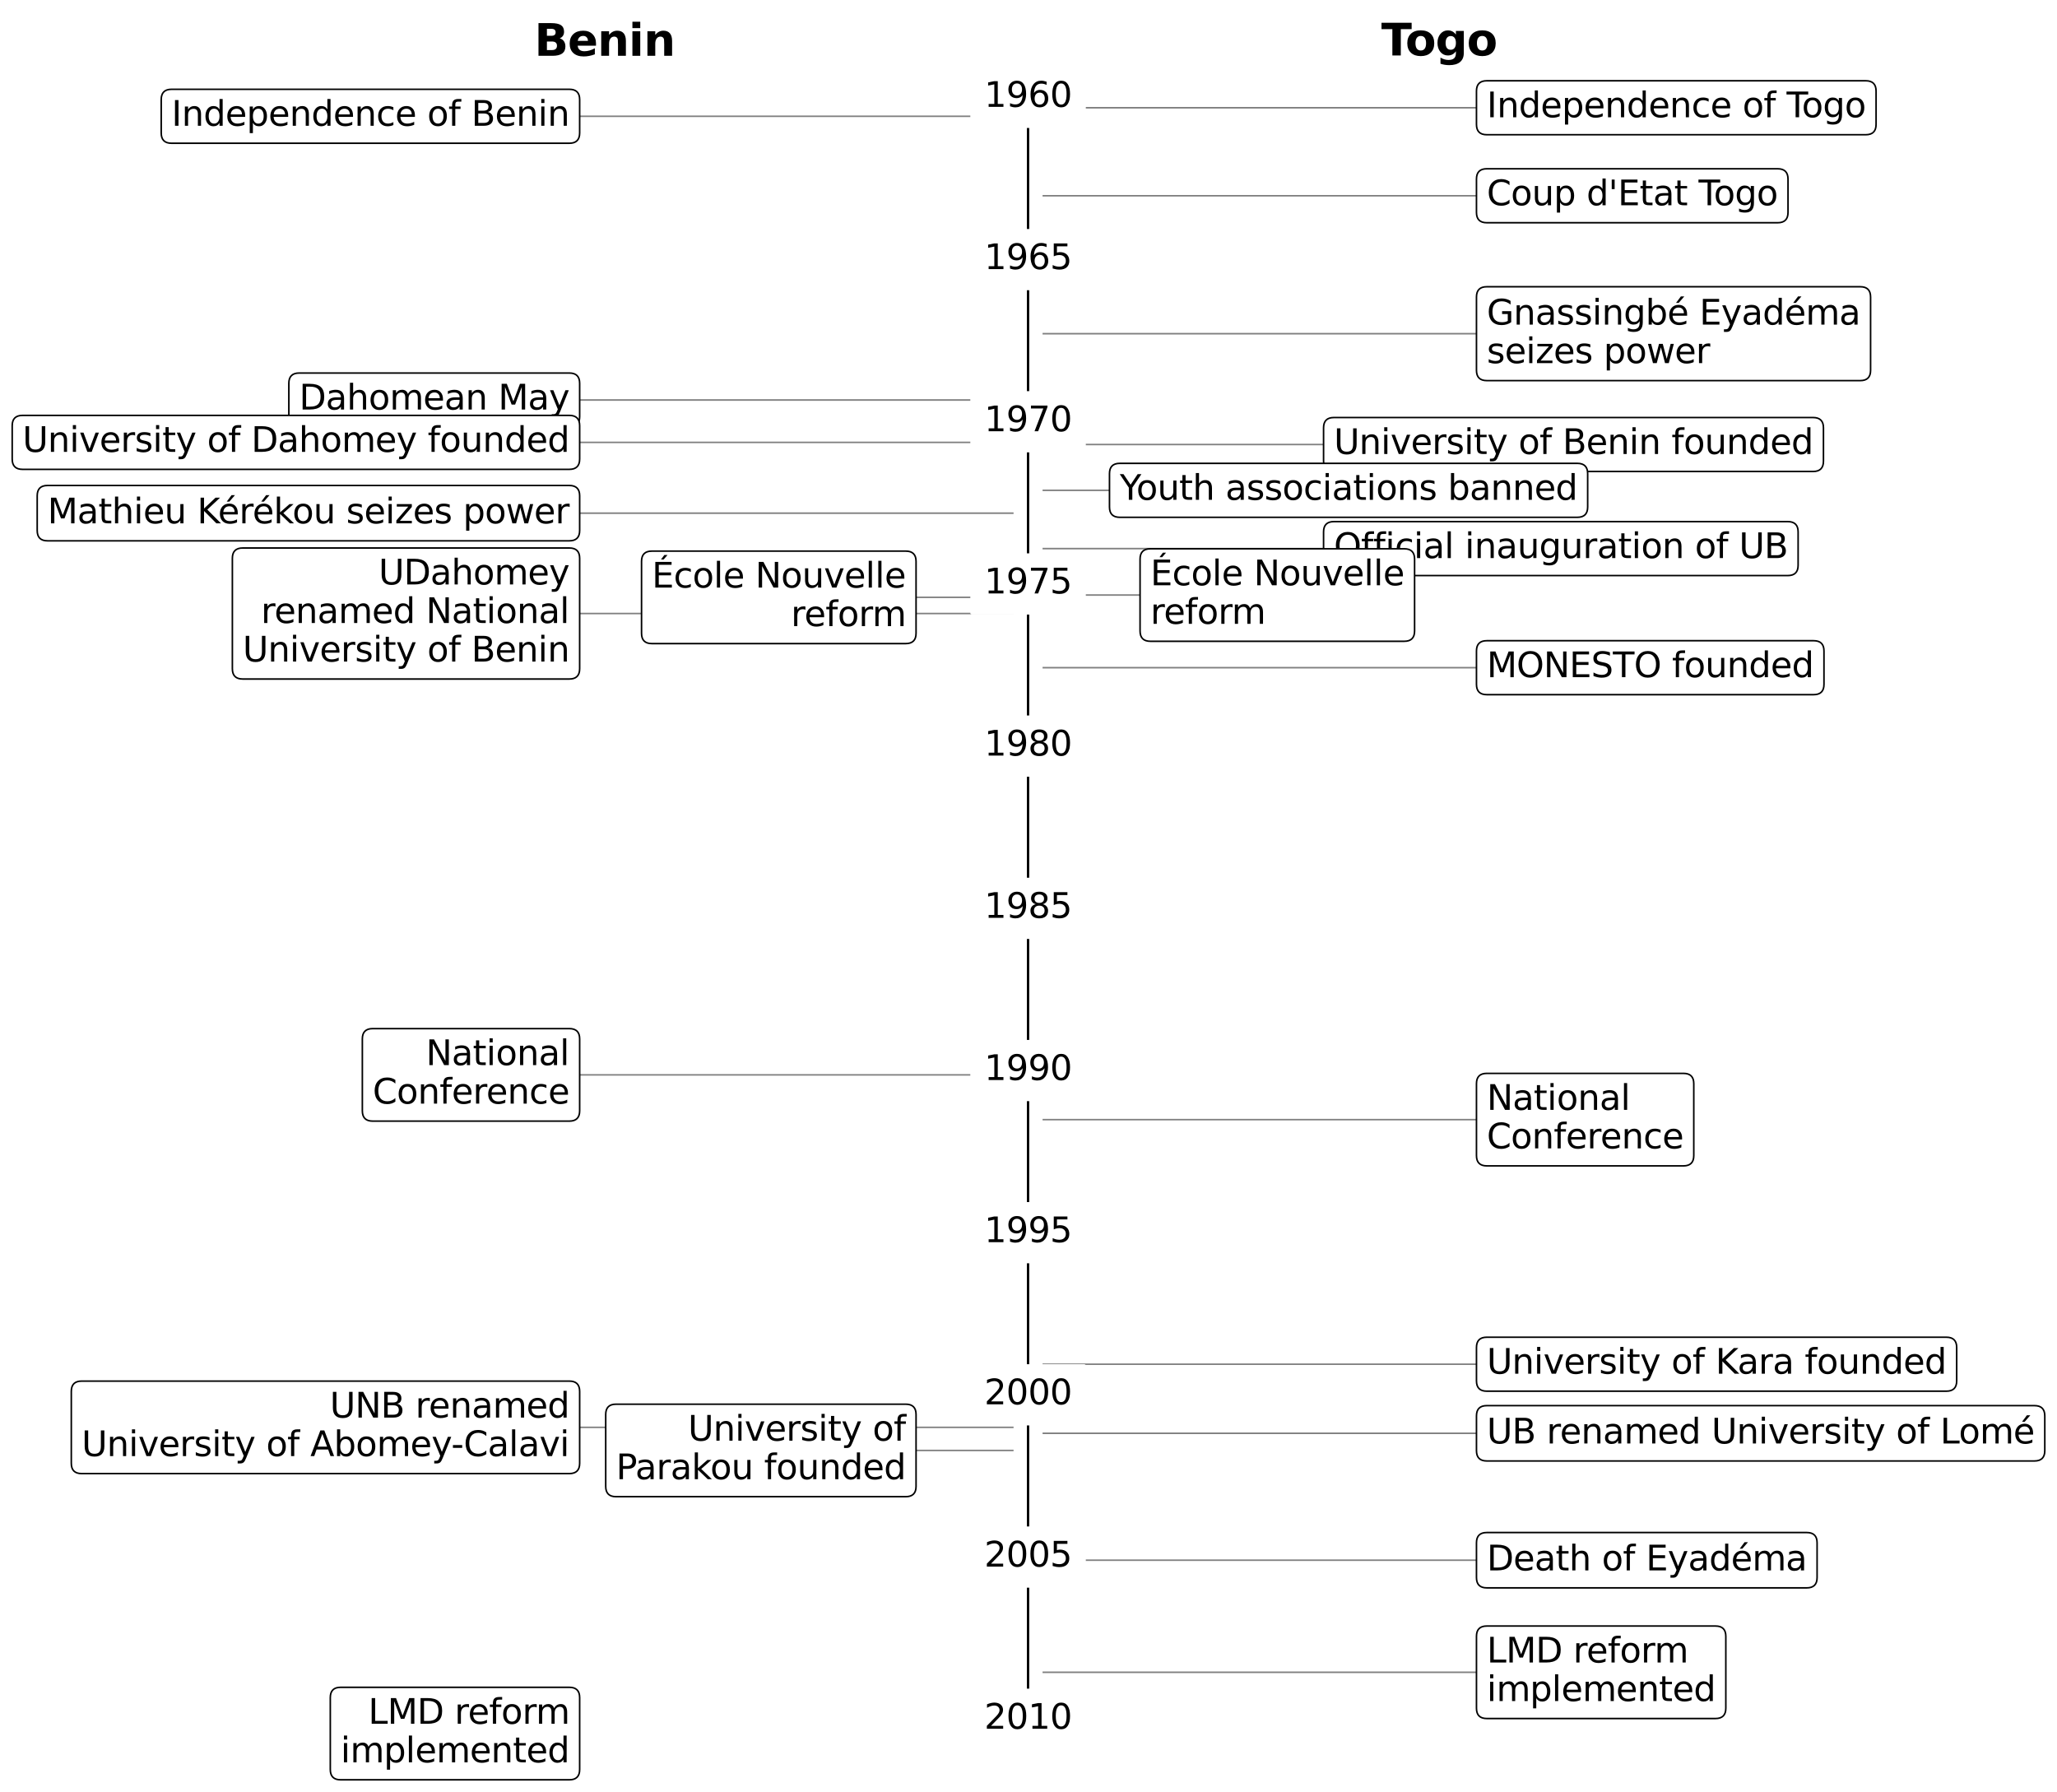 <?xml version="1.0" encoding="utf-8" standalone="no"?>
<!DOCTYPE svg PUBLIC "-//W3C//DTD SVG 1.1//EN"
  "http://www.w3.org/Graphics/SVG/1.1/DTD/svg11.dtd">
<svg xmlns:xlink="http://www.w3.org/1999/xlink" width="657.447pt" height="572.769pt" viewBox="0 0 657.447 572.769" xmlns="http://www.w3.org/2000/svg" version="1.1">
 <defs>
  <style type="text/css">*{stroke-linejoin: round; stroke-linecap: butt}</style>
 </defs>
 <g id="figure_1">
  <g id="patch_1">
   <path d="M 0 572.769 
L 657.447 572.769 
L 657.447 0 
L 0 0 
z
" style="fill: #ffffff"/>
  </g>
  <g id="axes_1">
   <g id="patch_2">
    <path d="M 167.304 549.517 
L 489.864 549.517 
L 489.864 31.117 
L 167.304 31.117 
z
" style="fill: #ffffff"/>
   </g>
   <g id="line2d_1">
    <path d="M 328.584 549.517 
L 328.584 31.117 
" clip-path="url(#pa9867c1504)" style="fill: none; stroke: #000000; stroke-width: 0.75; stroke-linecap: square"/>
   </g>
   <g id="line2d_2">
    <path d="M 323.697 37.163 
L 181.966 37.163 
" clip-path="url(#pa9867c1504)" style="fill: none; stroke: #808080; stroke-width: 0.5; stroke-linecap: square"/>
   </g>
   <g id="line2d_3">
    <path d="M 323.697 127.854 
L 181.966 127.854 
" clip-path="url(#pa9867c1504)" style="fill: none; stroke: #808080; stroke-width: 0.5; stroke-linecap: square"/>
   </g>
   <g id="line2d_4">
    <path d="M 323.697 141.394 
L 181.966 141.394 
" clip-path="url(#pa9867c1504)" style="fill: none; stroke: #808080; stroke-width: 0.5; stroke-linecap: square"/>
   </g>
   <g id="line2d_5">
    <path d="M 323.697 164.017 
L 181.966 164.017 
" clip-path="url(#pa9867c1504)" style="fill: none; stroke: #808080; stroke-width: 0.5; stroke-linecap: square"/>
   </g>
   <g id="line2d_6">
    <path d="M 323.697 190.926 
L 289.486 190.926 
" clip-path="url(#pa9867c1504)" style="fill: none; stroke: #808080; stroke-width: 0.5; stroke-linecap: square"/>
   </g>
   <g id="line2d_7">
    <path d="M 323.697 196.093 
L 181.966 196.093 
" clip-path="url(#pa9867c1504)" style="fill: none; stroke: #808080; stroke-width: 0.5; stroke-linecap: square"/>
   </g>
   <g id="line2d_8">
    <path d="M 323.697 343.554 
L 181.966 343.554 
" clip-path="url(#pa9867c1504)" style="fill: none; stroke: #808080; stroke-width: 0.5; stroke-linecap: square"/>
   </g>
   <g id="line2d_9">
    <path d="M 323.697 456.215 
L 181.966 456.215 
" clip-path="url(#pa9867c1504)" style="fill: none; stroke: #808080; stroke-width: 0.5; stroke-linecap: square"/>
   </g>
   <g id="line2d_10">
    <path d="M 323.697 463.595 
L 289.486 463.595 
" clip-path="url(#pa9867c1504)" style="fill: none; stroke: #808080; stroke-width: 0.5; stroke-linecap: square"/>
   </g>
   <g id="line2d_11">
    <path d="M 323.697 554.087 
L 181.966 554.087 
" clip-path="url(#pa9867c1504)" style="fill: none; stroke: #808080; stroke-width: 0.5; stroke-linecap: square"/>
   </g>
   <g id="line2d_12">
    <path d="M 333.471 34.438 
L 475.202 34.438 
" clip-path="url(#pa9867c1504)" style="fill: none; stroke: #808080; stroke-width: 0.5; stroke-linecap: square"/>
   </g>
   <g id="line2d_13">
    <path d="M 333.471 62.568 
L 475.202 62.568 
" clip-path="url(#pa9867c1504)" style="fill: none; stroke: #808080; stroke-width: 0.5; stroke-linecap: square"/>
   </g>
   <g id="line2d_14">
    <path d="M 333.471 106.651 
L 475.202 106.651 
" clip-path="url(#pa9867c1504)" style="fill: none; stroke: #808080; stroke-width: 0.5; stroke-linecap: square"/>
   </g>
   <g id="line2d_15">
    <path d="M 333.471 142.075 
L 426.33 142.075 
" clip-path="url(#pa9867c1504)" style="fill: none; stroke: #808080; stroke-width: 0.5; stroke-linecap: square"/>
   </g>
   <g id="line2d_16">
    <path d="M 333.471 156.722 
L 357.908 156.722 
" clip-path="url(#pa9867c1504)" style="fill: none; stroke: #808080; stroke-width: 0.5; stroke-linecap: square"/>
   </g>
   <g id="line2d_17">
    <path d="M 333.471 175.343 
L 426.33 175.343 
" clip-path="url(#pa9867c1504)" style="fill: none; stroke: #808080; stroke-width: 0.5; stroke-linecap: square"/>
   </g>
   <g id="line2d_18">
    <path d="M 333.471 190.188 
L 367.682 190.188 
" clip-path="url(#pa9867c1504)" style="fill: none; stroke: #808080; stroke-width: 0.5; stroke-linecap: square"/>
   </g>
   <g id="line2d_19">
    <path d="M 333.471 213.408 
L 475.202 213.408 
" clip-path="url(#pa9867c1504)" style="fill: none; stroke: #808080; stroke-width: 0.5; stroke-linecap: square"/>
   </g>
   <g id="line2d_20">
    <path d="M 333.471 357.86 
L 475.202 357.86 
" clip-path="url(#pa9867c1504)" style="fill: none; stroke: #808080; stroke-width: 0.5; stroke-linecap: square"/>
   </g>
   <g id="line2d_21">
    <path d="M 333.471 436.033 
L 475.202 436.033 
" clip-path="url(#pa9867c1504)" style="fill: none; stroke: #808080; stroke-width: 0.5; stroke-linecap: square"/>
   </g>
   <g id="line2d_22">
    <path d="M 333.471 458.117 
L 475.202 458.117 
" clip-path="url(#pa9867c1504)" style="fill: none; stroke: #808080; stroke-width: 0.5; stroke-linecap: square"/>
   </g>
   <g id="line2d_23">
    <path d="M 333.471 498.679 
L 475.202 498.679 
" clip-path="url(#pa9867c1504)" style="fill: none; stroke: #808080; stroke-width: 0.5; stroke-linecap: square"/>
   </g>
   <g id="line2d_24">
    <path d="M 333.471 534.502 
L 475.202 534.502 
" clip-path="url(#pa9867c1504)" style="fill: none; stroke: #808080; stroke-width: 0.5; stroke-linecap: square"/>
   </g>
   <g id="text_1">
    <g id="patch_3">
     <path d="M 310.627 40.4 
L 346.542 40.4 
L 346.542 21.834 
L 310.627 21.834 
z
" style="fill: #ffffff; stroke: #ffffff; stroke-linejoin: miter"/>
    </g>
    <!-- 1960 -->
    <g transform="translate(314.587 34.153) scale(0.11 -0.11)">
     <defs>
      <path id="DejaVuSans-31" d="M 794 531 
L 1825 531 
L 1825 4091 
L 703 3866 
L 703 4441 
L 1819 4666 
L 2450 4666 
L 2450 531 
L 3481 531 
L 3481 0 
L 794 0 
L 794 531 
z
" transform="scale(0.016)"/>
      <path id="DejaVuSans-39" d="M 703 97 
L 703 672 
Q 941 559 1184 500 
Q 1428 441 1663 441 
Q 2288 441 2617 861 
Q 2947 1281 2994 2138 
Q 2813 1869 2534 1725 
Q 2256 1581 1919 1581 
Q 1219 1581 811 2004 
Q 403 2428 403 3163 
Q 403 3881 828 4315 
Q 1253 4750 1959 4750 
Q 2769 4750 3195 4129 
Q 3622 3509 3622 2328 
Q 3622 1225 3098 567 
Q 2575 -91 1691 -91 
Q 1453 -91 1209 -44 
Q 966 3 703 97 
z
M 1959 2075 
Q 2384 2075 2632 2365 
Q 2881 2656 2881 3163 
Q 2881 3666 2632 3958 
Q 2384 4250 1959 4250 
Q 1534 4250 1286 3958 
Q 1038 3666 1038 3163 
Q 1038 2656 1286 2365 
Q 1534 2075 1959 2075 
z
" transform="scale(0.016)"/>
      <path id="DejaVuSans-36" d="M 2113 2584 
Q 1688 2584 1439 2293 
Q 1191 2003 1191 1497 
Q 1191 994 1439 701 
Q 1688 409 2113 409 
Q 2538 409 2786 701 
Q 3034 994 3034 1497 
Q 3034 2003 2786 2293 
Q 2538 2584 2113 2584 
z
M 3366 4563 
L 3366 3988 
Q 3128 4100 2886 4159 
Q 2644 4219 2406 4219 
Q 1781 4219 1451 3797 
Q 1122 3375 1075 2522 
Q 1259 2794 1537 2939 
Q 1816 3084 2150 3084 
Q 2853 3084 3261 2657 
Q 3669 2231 3669 1497 
Q 3669 778 3244 343 
Q 2819 -91 2113 -91 
Q 1303 -91 875 529 
Q 447 1150 447 2328 
Q 447 3434 972 4092 
Q 1497 4750 2381 4750 
Q 2619 4750 2861 4703 
Q 3103 4656 3366 4563 
z
" transform="scale(0.016)"/>
      <path id="DejaVuSans-30" d="M 2034 4250 
Q 1547 4250 1301 3770 
Q 1056 3291 1056 2328 
Q 1056 1369 1301 889 
Q 1547 409 2034 409 
Q 2525 409 2770 889 
Q 3016 1369 3016 2328 
Q 3016 3291 2770 3770 
Q 2525 4250 2034 4250 
z
M 2034 4750 
Q 2819 4750 3233 4129 
Q 3647 3509 3647 2328 
Q 3647 1150 3233 529 
Q 2819 -91 2034 -91 
Q 1250 -91 836 529 
Q 422 1150 422 2328 
Q 422 3509 836 4129 
Q 1250 4750 2034 4750 
z
" transform="scale(0.016)"/>
     </defs>
     <use xlink:href="#DejaVuSans-31"/>
     <use xlink:href="#DejaVuSans-39" x="63.623"/>
     <use xlink:href="#DejaVuSans-36" x="127.246"/>
     <use xlink:href="#DejaVuSans-30" x="190.869"/>
    </g>
   </g>
   <g id="text_2">
    <g id="patch_4">
     <path d="M 310.627 92.26 
L 346.542 92.26 
L 346.542 73.694 
L 310.627 73.694 
z
" style="fill: #ffffff; stroke: #ffffff; stroke-linejoin: miter"/>
    </g>
    <!-- 1965 -->
    <g transform="translate(314.587 86.013) scale(0.11 -0.11)">
     <defs>
      <path id="DejaVuSans-35" d="M 691 4666 
L 3169 4666 
L 3169 4134 
L 1269 4134 
L 1269 2991 
Q 1406 3038 1543 3061 
Q 1681 3084 1819 3084 
Q 2600 3084 3056 2656 
Q 3513 2228 3513 1497 
Q 3513 744 3044 326 
Q 2575 -91 1722 -91 
Q 1428 -91 1123 -41 
Q 819 9 494 109 
L 494 744 
Q 775 591 1075 516 
Q 1375 441 1709 441 
Q 2250 441 2565 725 
Q 2881 1009 2881 1497 
Q 2881 1984 2565 2268 
Q 2250 2553 1709 2553 
Q 1456 2553 1204 2497 
Q 953 2441 691 2322 
L 691 4666 
z
" transform="scale(0.016)"/>
     </defs>
     <use xlink:href="#DejaVuSans-31"/>
     <use xlink:href="#DejaVuSans-39" x="63.623"/>
     <use xlink:href="#DejaVuSans-36" x="127.246"/>
     <use xlink:href="#DejaVuSans-35" x="190.869"/>
    </g>
   </g>
   <g id="text_3">
    <g id="patch_5">
     <path d="M 310.627 144.092 
L 346.542 144.092 
L 346.542 125.526 
L 310.627 125.526 
z
" style="fill: #ffffff; stroke: #ffffff; stroke-linejoin: miter"/>
    </g>
    <!-- 1970 -->
    <g transform="translate(314.587 137.844) scale(0.11 -0.11)">
     <defs>
      <path id="DejaVuSans-37" d="M 525 4666 
L 3525 4666 
L 3525 4397 
L 1831 0 
L 1172 0 
L 2766 4134 
L 525 4134 
L 525 4666 
z
" transform="scale(0.016)"/>
     </defs>
     <use xlink:href="#DejaVuSans-31"/>
     <use xlink:href="#DejaVuSans-39" x="63.623"/>
     <use xlink:href="#DejaVuSans-37" x="127.246"/>
     <use xlink:href="#DejaVuSans-30" x="190.869"/>
    </g>
   </g>
   <g id="text_4">
    <g id="patch_6">
     <path d="M 310.627 195.923 
L 346.542 195.923 
L 346.542 177.357 
L 310.627 177.357 
z
" style="fill: #ffffff; stroke: #ffffff; stroke-linejoin: miter"/>
    </g>
    <!-- 1975 -->
    <g transform="translate(314.587 189.676) scale(0.11 -0.11)">
     <use xlink:href="#DejaVuSans-31"/>
     <use xlink:href="#DejaVuSans-39" x="63.623"/>
     <use xlink:href="#DejaVuSans-37" x="127.246"/>
     <use xlink:href="#DejaVuSans-35" x="190.869"/>
    </g>
   </g>
   <g id="text_5">
    <g id="patch_7">
     <path d="M 310.627 247.755 
L 346.542 247.755 
L 346.542 229.189 
L 310.627 229.189 
z
" style="fill: #ffffff; stroke: #ffffff; stroke-linejoin: miter"/>
    </g>
    <!-- 1980 -->
    <g transform="translate(314.587 241.507) scale(0.11 -0.11)">
     <defs>
      <path id="DejaVuSans-38" d="M 2034 2216 
Q 1584 2216 1326 1975 
Q 1069 1734 1069 1313 
Q 1069 891 1326 650 
Q 1584 409 2034 409 
Q 2484 409 2743 651 
Q 3003 894 3003 1313 
Q 3003 1734 2745 1975 
Q 2488 2216 2034 2216 
z
M 1403 2484 
Q 997 2584 770 2862 
Q 544 3141 544 3541 
Q 544 4100 942 4425 
Q 1341 4750 2034 4750 
Q 2731 4750 3128 4425 
Q 3525 4100 3525 3541 
Q 3525 3141 3298 2862 
Q 3072 2584 2669 2484 
Q 3125 2378 3379 2068 
Q 3634 1759 3634 1313 
Q 3634 634 3220 271 
Q 2806 -91 2034 -91 
Q 1263 -91 848 271 
Q 434 634 434 1313 
Q 434 1759 690 2068 
Q 947 2378 1403 2484 
z
M 1172 3481 
Q 1172 3119 1398 2916 
Q 1625 2713 2034 2713 
Q 2441 2713 2670 2916 
Q 2900 3119 2900 3481 
Q 2900 3844 2670 4047 
Q 2441 4250 2034 4250 
Q 1625 4250 1398 4047 
Q 1172 3844 1172 3481 
z
" transform="scale(0.016)"/>
     </defs>
     <use xlink:href="#DejaVuSans-31"/>
     <use xlink:href="#DejaVuSans-39" x="63.623"/>
     <use xlink:href="#DejaVuSans-38" x="127.246"/>
     <use xlink:href="#DejaVuSans-30" x="190.869"/>
    </g>
   </g>
   <g id="text_6">
    <g id="patch_8">
     <path d="M 310.627 299.615 
L 346.542 299.615 
L 346.542 281.049 
L 310.627 281.049 
z
" style="fill: #ffffff; stroke: #ffffff; stroke-linejoin: miter"/>
    </g>
    <!-- 1985 -->
    <g transform="translate(314.587 293.367) scale(0.11 -0.11)">
     <use xlink:href="#DejaVuSans-31"/>
     <use xlink:href="#DejaVuSans-39" x="63.623"/>
     <use xlink:href="#DejaVuSans-38" x="127.246"/>
     <use xlink:href="#DejaVuSans-35" x="190.869"/>
    </g>
   </g>
   <g id="text_7">
    <g id="patch_9">
     <path d="M 310.627 351.446 
L 346.542 351.446 
L 346.542 332.88 
L 310.627 332.88 
z
" style="fill: #ffffff; stroke: #ffffff; stroke-linejoin: miter"/>
    </g>
    <!-- 1990 -->
    <g transform="translate(314.587 345.198) scale(0.11 -0.11)">
     <use xlink:href="#DejaVuSans-31"/>
     <use xlink:href="#DejaVuSans-39" x="63.623"/>
     <use xlink:href="#DejaVuSans-39" x="127.246"/>
     <use xlink:href="#DejaVuSans-30" x="190.869"/>
    </g>
   </g>
   <g id="text_8">
    <g id="patch_10">
     <path d="M 310.627 403.278 
L 346.542 403.278 
L 346.542 384.712 
L 310.627 384.712 
z
" style="fill: #ffffff; stroke: #ffffff; stroke-linejoin: miter"/>
    </g>
    <!-- 1995 -->
    <g transform="translate(314.587 397.03) scale(0.11 -0.11)">
     <use xlink:href="#DejaVuSans-31"/>
     <use xlink:href="#DejaVuSans-39" x="63.623"/>
     <use xlink:href="#DejaVuSans-39" x="127.246"/>
     <use xlink:href="#DejaVuSans-35" x="190.869"/>
    </g>
   </g>
   <g id="text_9">
    <g id="patch_11">
     <path d="M 310.627 455.109 
L 346.542 455.109 
L 346.542 436.543 
L 310.627 436.543 
z
" style="fill: #ffffff; stroke: #ffffff; stroke-linejoin: miter"/>
    </g>
    <!-- 2000 -->
    <g transform="translate(314.587 448.861) scale(0.11 -0.11)">
     <defs>
      <path id="DejaVuSans-32" d="M 1228 531 
L 3431 531 
L 3431 0 
L 469 0 
L 469 531 
Q 828 903 1448 1529 
Q 2069 2156 2228 2338 
Q 2531 2678 2651 2914 
Q 2772 3150 2772 3378 
Q 2772 3750 2511 3984 
Q 2250 4219 1831 4219 
Q 1534 4219 1204 4116 
Q 875 4013 500 3803 
L 500 4441 
Q 881 4594 1212 4672 
Q 1544 4750 1819 4750 
Q 2544 4750 2975 4387 
Q 3406 4025 3406 3419 
Q 3406 3131 3298 2873 
Q 3191 2616 2906 2266 
Q 2828 2175 2409 1742 
Q 1991 1309 1228 531 
z
" transform="scale(0.016)"/>
     </defs>
     <use xlink:href="#DejaVuSans-32"/>
     <use xlink:href="#DejaVuSans-30" x="63.623"/>
     <use xlink:href="#DejaVuSans-30" x="127.246"/>
     <use xlink:href="#DejaVuSans-30" x="190.869"/>
    </g>
   </g>
   <g id="text_10">
    <g id="patch_12">
     <path d="M 310.627 506.969 
L 346.542 506.969 
L 346.542 488.403 
L 310.627 488.403 
z
" style="fill: #ffffff; stroke: #ffffff; stroke-linejoin: miter"/>
    </g>
    <!-- 2005 -->
    <g transform="translate(314.587 500.721) scale(0.11 -0.11)">
     <use xlink:href="#DejaVuSans-32"/>
     <use xlink:href="#DejaVuSans-30" x="63.623"/>
     <use xlink:href="#DejaVuSans-30" x="127.246"/>
     <use xlink:href="#DejaVuSans-35" x="190.869"/>
    </g>
   </g>
   <g id="text_11">
    <g id="patch_13">
     <path d="M 310.627 558.8 
L 346.542 558.8 
L 346.542 540.234 
L 310.627 540.234 
z
" style="fill: #ffffff; stroke: #ffffff; stroke-linejoin: miter"/>
    </g>
    <!-- 2010 -->
    <g transform="translate(314.587 552.553) scale(0.11 -0.11)">
     <use xlink:href="#DejaVuSans-32"/>
     <use xlink:href="#DejaVuSans-30" x="63.623"/>
     <use xlink:href="#DejaVuSans-31" x="127.246"/>
     <use xlink:href="#DejaVuSans-30" x="190.869"/>
    </g>
   </g>
   <g id="text_12">
    <!-- Benin -->
    <g transform="translate(170.79 17.838) scale(0.14 -0.14)">
     <defs>
      <path id="DejaVuSans-Bold-42" d="M 2456 2859 
Q 2741 2859 2887 2984 
Q 3034 3109 3034 3353 
Q 3034 3594 2887 3720 
Q 2741 3847 2456 3847 
L 1791 3847 
L 1791 2859 
L 2456 2859 
z
M 2497 819 
Q 2859 819 3042 972 
Q 3225 1125 3225 1434 
Q 3225 1738 3044 1889 
Q 2863 2041 2497 2041 
L 1791 2041 
L 1791 819 
L 2497 819 
z
M 3616 2497 
Q 4003 2384 4215 2081 
Q 4428 1778 4428 1338 
Q 4428 663 3972 331 
Q 3516 0 2584 0 
L 588 0 
L 588 4666 
L 2394 4666 
Q 3366 4666 3802 4372 
Q 4238 4078 4238 3431 
Q 4238 3091 4078 2852 
Q 3919 2613 3616 2497 
z
" transform="scale(0.016)"/>
      <path id="DejaVuSans-Bold-65" d="M 4031 1759 
L 4031 1441 
L 1416 1441 
Q 1456 1047 1700 850 
Q 1944 653 2381 653 
Q 2734 653 3104 758 
Q 3475 863 3866 1075 
L 3866 213 
Q 3469 63 3072 -14 
Q 2675 -91 2278 -91 
Q 1328 -91 801 392 
Q 275 875 275 1747 
Q 275 2603 792 3093 
Q 1309 3584 2216 3584 
Q 3041 3584 3536 3087 
Q 4031 2591 4031 1759 
z
M 2881 2131 
Q 2881 2450 2695 2645 
Q 2509 2841 2209 2841 
Q 1884 2841 1681 2658 
Q 1478 2475 1428 2131 
L 2881 2131 
z
" transform="scale(0.016)"/>
      <path id="DejaVuSans-Bold-6e" d="M 4056 2131 
L 4056 0 
L 2931 0 
L 2931 347 
L 2931 1631 
Q 2931 2084 2911 2256 
Q 2891 2428 2841 2509 
Q 2775 2619 2662 2680 
Q 2550 2741 2406 2741 
Q 2056 2741 1856 2470 
Q 1656 2200 1656 1722 
L 1656 0 
L 538 0 
L 538 3500 
L 1656 3500 
L 1656 2988 
Q 1909 3294 2193 3439 
Q 2478 3584 2822 3584 
Q 3428 3584 3742 3212 
Q 4056 2841 4056 2131 
z
" transform="scale(0.016)"/>
      <path id="DejaVuSans-Bold-69" d="M 538 3500 
L 1656 3500 
L 1656 0 
L 538 0 
L 538 3500 
z
M 538 4863 
L 1656 4863 
L 1656 3950 
L 538 3950 
L 538 4863 
z
" transform="scale(0.016)"/>
     </defs>
     <use xlink:href="#DejaVuSans-Bold-42"/>
     <use xlink:href="#DejaVuSans-Bold-65" x="76.221"/>
     <use xlink:href="#DejaVuSans-Bold-6e" x="144.043"/>
     <use xlink:href="#DejaVuSans-Bold-69" x="215.234"/>
     <use xlink:href="#DejaVuSans-Bold-6e" x="249.512"/>
    </g>
   </g>
   <g id="text_13">
    <!-- Togo -->
    <g transform="translate(441.48 17.728) scale(0.14 -0.14)">
     <defs>
      <path id="DejaVuSans-Bold-54" d="M 31 4666 
L 4331 4666 
L 4331 3756 
L 2784 3756 
L 2784 0 
L 1581 0 
L 1581 3756 
L 31 3756 
L 31 4666 
z
" transform="scale(0.016)"/>
      <path id="DejaVuSans-Bold-6f" d="M 2203 2784 
Q 1831 2784 1636 2517 
Q 1441 2250 1441 1747 
Q 1441 1244 1636 976 
Q 1831 709 2203 709 
Q 2569 709 2762 976 
Q 2956 1244 2956 1747 
Q 2956 2250 2762 2517 
Q 2569 2784 2203 2784 
z
M 2203 3584 
Q 3106 3584 3614 3096 
Q 4122 2609 4122 1747 
Q 4122 884 3614 396 
Q 3106 -91 2203 -91 
Q 1297 -91 786 396 
Q 275 884 275 1747 
Q 275 2609 786 3096 
Q 1297 3584 2203 3584 
z
" transform="scale(0.016)"/>
      <path id="DejaVuSans-Bold-67" d="M 2919 594 
Q 2688 288 2409 144 
Q 2131 0 1766 0 
Q 1125 0 706 504 
Q 288 1009 288 1791 
Q 288 2575 706 3076 
Q 1125 3578 1766 3578 
Q 2131 3578 2409 3434 
Q 2688 3291 2919 2981 
L 2919 3500 
L 4044 3500 
L 4044 353 
Q 4044 -491 3511 -936 
Q 2978 -1381 1966 -1381 
Q 1638 -1381 1331 -1331 
Q 1025 -1281 716 -1178 
L 716 -306 
Q 1009 -475 1290 -558 
Q 1572 -641 1856 -641 
Q 2406 -641 2662 -400 
Q 2919 -159 2919 353 
L 2919 594 
z
M 2181 2772 
Q 1834 2772 1640 2515 
Q 1447 2259 1447 1791 
Q 1447 1309 1634 1061 
Q 1822 813 2181 813 
Q 2531 813 2725 1069 
Q 2919 1325 2919 1791 
Q 2919 2259 2725 2515 
Q 2531 2772 2181 2772 
z
" transform="scale(0.016)"/>
     </defs>
     <use xlink:href="#DejaVuSans-Bold-54"/>
     <use xlink:href="#DejaVuSans-Bold-6f" x="54.963"/>
     <use xlink:href="#DejaVuSans-Bold-67" x="123.664"/>
     <use xlink:href="#DejaVuSans-Bold-6f" x="195.246"/>
    </g>
   </g>
   <g id="text_14">
    <g id="patch_14">
     <path d="M 54.827 45.786 
L 181.966 45.786 
Q 185.266 45.786 185.266 42.486 
L 185.266 31.84 
Q 185.266 28.54 181.966 28.54 
L 54.827 28.54 
Q 51.527 28.54 51.527 31.84 
L 51.527 42.486 
Q 51.527 45.786 54.827 45.786 
z
" style="fill: #ffffff; stroke: #000000; stroke-width: 0.5; stroke-linejoin: miter"/>
    </g>
    <!-- Independence of Benin -->
    <g transform="translate(54.827 40.199) scale(0.11 -0.11)">
     <defs>
      <path id="DejaVuSans-49" d="M 628 4666 
L 1259 4666 
L 1259 0 
L 628 0 
L 628 4666 
z
" transform="scale(0.016)"/>
      <path id="DejaVuSans-6e" d="M 3513 2113 
L 3513 0 
L 2938 0 
L 2938 2094 
Q 2938 2591 2744 2837 
Q 2550 3084 2163 3084 
Q 1697 3084 1428 2787 
Q 1159 2491 1159 1978 
L 1159 0 
L 581 0 
L 581 3500 
L 1159 3500 
L 1159 2956 
Q 1366 3272 1645 3428 
Q 1925 3584 2291 3584 
Q 2894 3584 3203 3211 
Q 3513 2838 3513 2113 
z
" transform="scale(0.016)"/>
      <path id="DejaVuSans-64" d="M 2906 2969 
L 2906 4863 
L 3481 4863 
L 3481 0 
L 2906 0 
L 2906 525 
Q 2725 213 2448 61 
Q 2172 -91 1784 -91 
Q 1150 -91 751 415 
Q 353 922 353 1747 
Q 353 2572 751 3078 
Q 1150 3584 1784 3584 
Q 2172 3584 2448 3432 
Q 2725 3281 2906 2969 
z
M 947 1747 
Q 947 1113 1208 752 
Q 1469 391 1925 391 
Q 2381 391 2643 752 
Q 2906 1113 2906 1747 
Q 2906 2381 2643 2742 
Q 2381 3103 1925 3103 
Q 1469 3103 1208 2742 
Q 947 2381 947 1747 
z
" transform="scale(0.016)"/>
      <path id="DejaVuSans-65" d="M 3597 1894 
L 3597 1613 
L 953 1613 
Q 991 1019 1311 708 
Q 1631 397 2203 397 
Q 2534 397 2845 478 
Q 3156 559 3463 722 
L 3463 178 
Q 3153 47 2828 -22 
Q 2503 -91 2169 -91 
Q 1331 -91 842 396 
Q 353 884 353 1716 
Q 353 2575 817 3079 
Q 1281 3584 2069 3584 
Q 2775 3584 3186 3129 
Q 3597 2675 3597 1894 
z
M 3022 2063 
Q 3016 2534 2758 2815 
Q 2500 3097 2075 3097 
Q 1594 3097 1305 2825 
Q 1016 2553 972 2059 
L 3022 2063 
z
" transform="scale(0.016)"/>
      <path id="DejaVuSans-70" d="M 1159 525 
L 1159 -1331 
L 581 -1331 
L 581 3500 
L 1159 3500 
L 1159 2969 
Q 1341 3281 1617 3432 
Q 1894 3584 2278 3584 
Q 2916 3584 3314 3078 
Q 3713 2572 3713 1747 
Q 3713 922 3314 415 
Q 2916 -91 2278 -91 
Q 1894 -91 1617 61 
Q 1341 213 1159 525 
z
M 3116 1747 
Q 3116 2381 2855 2742 
Q 2594 3103 2138 3103 
Q 1681 3103 1420 2742 
Q 1159 2381 1159 1747 
Q 1159 1113 1420 752 
Q 1681 391 2138 391 
Q 2594 391 2855 752 
Q 3116 1113 3116 1747 
z
" transform="scale(0.016)"/>
      <path id="DejaVuSans-63" d="M 3122 3366 
L 3122 2828 
Q 2878 2963 2633 3030 
Q 2388 3097 2138 3097 
Q 1578 3097 1268 2742 
Q 959 2388 959 1747 
Q 959 1106 1268 751 
Q 1578 397 2138 397 
Q 2388 397 2633 464 
Q 2878 531 3122 666 
L 3122 134 
Q 2881 22 2623 -34 
Q 2366 -91 2075 -91 
Q 1284 -91 818 406 
Q 353 903 353 1747 
Q 353 2603 823 3093 
Q 1294 3584 2113 3584 
Q 2378 3584 2631 3529 
Q 2884 3475 3122 3366 
z
" transform="scale(0.016)"/>
      <path id="DejaVuSans-20" transform="scale(0.016)"/>
      <path id="DejaVuSans-6f" d="M 1959 3097 
Q 1497 3097 1228 2736 
Q 959 2375 959 1747 
Q 959 1119 1226 758 
Q 1494 397 1959 397 
Q 2419 397 2687 759 
Q 2956 1122 2956 1747 
Q 2956 2369 2687 2733 
Q 2419 3097 1959 3097 
z
M 1959 3584 
Q 2709 3584 3137 3096 
Q 3566 2609 3566 1747 
Q 3566 888 3137 398 
Q 2709 -91 1959 -91 
Q 1206 -91 779 398 
Q 353 888 353 1747 
Q 353 2609 779 3096 
Q 1206 3584 1959 3584 
z
" transform="scale(0.016)"/>
      <path id="DejaVuSans-66" d="M 2375 4863 
L 2375 4384 
L 1825 4384 
Q 1516 4384 1395 4259 
Q 1275 4134 1275 3809 
L 1275 3500 
L 2222 3500 
L 2222 3053 
L 1275 3053 
L 1275 0 
L 697 0 
L 697 3053 
L 147 3053 
L 147 3500 
L 697 3500 
L 697 3744 
Q 697 4328 969 4595 
Q 1241 4863 1831 4863 
L 2375 4863 
z
" transform="scale(0.016)"/>
      <path id="DejaVuSans-42" d="M 1259 2228 
L 1259 519 
L 2272 519 
Q 2781 519 3026 730 
Q 3272 941 3272 1375 
Q 3272 1813 3026 2020 
Q 2781 2228 2272 2228 
L 1259 2228 
z
M 1259 4147 
L 1259 2741 
L 2194 2741 
Q 2656 2741 2882 2914 
Q 3109 3088 3109 3444 
Q 3109 3797 2882 3972 
Q 2656 4147 2194 4147 
L 1259 4147 
z
M 628 4666 
L 2241 4666 
Q 2963 4666 3353 4366 
Q 3744 4066 3744 3513 
Q 3744 3084 3544 2831 
Q 3344 2578 2956 2516 
Q 3422 2416 3680 2098 
Q 3938 1781 3938 1306 
Q 3938 681 3513 340 
Q 3088 0 2303 0 
L 628 0 
L 628 4666 
z
" transform="scale(0.016)"/>
      <path id="DejaVuSans-69" d="M 603 3500 
L 1178 3500 
L 1178 0 
L 603 0 
L 603 3500 
z
M 603 4863 
L 1178 4863 
L 1178 4134 
L 603 4134 
L 603 4863 
z
" transform="scale(0.016)"/>
     </defs>
     <use xlink:href="#DejaVuSans-49"/>
     <use xlink:href="#DejaVuSans-6e" x="29.492"/>
     <use xlink:href="#DejaVuSans-64" x="92.871"/>
     <use xlink:href="#DejaVuSans-65" x="156.348"/>
     <use xlink:href="#DejaVuSans-70" x="217.871"/>
     <use xlink:href="#DejaVuSans-65" x="281.348"/>
     <use xlink:href="#DejaVuSans-6e" x="342.871"/>
     <use xlink:href="#DejaVuSans-64" x="406.25"/>
     <use xlink:href="#DejaVuSans-65" x="469.727"/>
     <use xlink:href="#DejaVuSans-6e" x="531.25"/>
     <use xlink:href="#DejaVuSans-63" x="594.629"/>
     <use xlink:href="#DejaVuSans-65" x="649.609"/>
     <use xlink:href="#DejaVuSans-20" x="711.133"/>
     <use xlink:href="#DejaVuSans-6f" x="742.92"/>
     <use xlink:href="#DejaVuSans-66" x="804.102"/>
     <use xlink:href="#DejaVuSans-20" x="839.307"/>
     <use xlink:href="#DejaVuSans-42" x="871.094"/>
     <use xlink:href="#DejaVuSans-65" x="939.697"/>
     <use xlink:href="#DejaVuSans-6e" x="1001.221"/>
     <use xlink:href="#DejaVuSans-69" x="1064.6"/>
     <use xlink:href="#DejaVuSans-6e" x="1092.383"/>
    </g>
   </g>
   <g id="text_15">
    <g id="patch_15">
     <path d="M 95.619 136.477 
L 181.966 136.477 
Q 185.266 136.477 185.266 133.177 
L 185.266 122.531 
Q 185.266 119.231 181.966 119.231 
L 95.619 119.231 
Q 92.319 119.231 92.319 122.531 
L 92.319 133.177 
Q 92.319 136.477 95.619 136.477 
z
" style="fill: #ffffff; stroke: #000000; stroke-width: 0.5; stroke-linejoin: miter"/>
    </g>
    <!-- Dahomean May -->
    <g transform="translate(95.619 130.89) scale(0.11 -0.11)">
     <defs>
      <path id="DejaVuSans-44" d="M 1259 4147 
L 1259 519 
L 2022 519 
Q 2988 519 3436 956 
Q 3884 1394 3884 2338 
Q 3884 3275 3436 3711 
Q 2988 4147 2022 4147 
L 1259 4147 
z
M 628 4666 
L 1925 4666 
Q 3281 4666 3915 4102 
Q 4550 3538 4550 2338 
Q 4550 1131 3912 565 
Q 3275 0 1925 0 
L 628 0 
L 628 4666 
z
" transform="scale(0.016)"/>
      <path id="DejaVuSans-61" d="M 2194 1759 
Q 1497 1759 1228 1600 
Q 959 1441 959 1056 
Q 959 750 1161 570 
Q 1363 391 1709 391 
Q 2188 391 2477 730 
Q 2766 1069 2766 1631 
L 2766 1759 
L 2194 1759 
z
M 3341 1997 
L 3341 0 
L 2766 0 
L 2766 531 
Q 2569 213 2275 61 
Q 1981 -91 1556 -91 
Q 1019 -91 701 211 
Q 384 513 384 1019 
Q 384 1609 779 1909 
Q 1175 2209 1959 2209 
L 2766 2209 
L 2766 2266 
Q 2766 2663 2505 2880 
Q 2244 3097 1772 3097 
Q 1472 3097 1187 3025 
Q 903 2953 641 2809 
L 641 3341 
Q 956 3463 1253 3523 
Q 1550 3584 1831 3584 
Q 2591 3584 2966 3190 
Q 3341 2797 3341 1997 
z
" transform="scale(0.016)"/>
      <path id="DejaVuSans-68" d="M 3513 2113 
L 3513 0 
L 2938 0 
L 2938 2094 
Q 2938 2591 2744 2837 
Q 2550 3084 2163 3084 
Q 1697 3084 1428 2787 
Q 1159 2491 1159 1978 
L 1159 0 
L 581 0 
L 581 4863 
L 1159 4863 
L 1159 2956 
Q 1366 3272 1645 3428 
Q 1925 3584 2291 3584 
Q 2894 3584 3203 3211 
Q 3513 2838 3513 2113 
z
" transform="scale(0.016)"/>
      <path id="DejaVuSans-6d" d="M 3328 2828 
Q 3544 3216 3844 3400 
Q 4144 3584 4550 3584 
Q 5097 3584 5394 3201 
Q 5691 2819 5691 2113 
L 5691 0 
L 5113 0 
L 5113 2094 
Q 5113 2597 4934 2840 
Q 4756 3084 4391 3084 
Q 3944 3084 3684 2787 
Q 3425 2491 3425 1978 
L 3425 0 
L 2847 0 
L 2847 2094 
Q 2847 2600 2669 2842 
Q 2491 3084 2119 3084 
Q 1678 3084 1418 2786 
Q 1159 2488 1159 1978 
L 1159 0 
L 581 0 
L 581 3500 
L 1159 3500 
L 1159 2956 
Q 1356 3278 1631 3431 
Q 1906 3584 2284 3584 
Q 2666 3584 2933 3390 
Q 3200 3197 3328 2828 
z
" transform="scale(0.016)"/>
      <path id="DejaVuSans-4d" d="M 628 4666 
L 1569 4666 
L 2759 1491 
L 3956 4666 
L 4897 4666 
L 4897 0 
L 4281 0 
L 4281 4097 
L 3078 897 
L 2444 897 
L 1241 4097 
L 1241 0 
L 628 0 
L 628 4666 
z
" transform="scale(0.016)"/>
      <path id="DejaVuSans-79" d="M 2059 -325 
Q 1816 -950 1584 -1140 
Q 1353 -1331 966 -1331 
L 506 -1331 
L 506 -850 
L 844 -850 
Q 1081 -850 1212 -737 
Q 1344 -625 1503 -206 
L 1606 56 
L 191 3500 
L 800 3500 
L 1894 763 
L 2988 3500 
L 3597 3500 
L 2059 -325 
z
" transform="scale(0.016)"/>
     </defs>
     <use xlink:href="#DejaVuSans-44"/>
     <use xlink:href="#DejaVuSans-61" x="77.002"/>
     <use xlink:href="#DejaVuSans-68" x="138.281"/>
     <use xlink:href="#DejaVuSans-6f" x="201.66"/>
     <use xlink:href="#DejaVuSans-6d" x="262.842"/>
     <use xlink:href="#DejaVuSans-65" x="360.254"/>
     <use xlink:href="#DejaVuSans-61" x="421.777"/>
     <use xlink:href="#DejaVuSans-6e" x="483.057"/>
     <use xlink:href="#DejaVuSans-20" x="546.436"/>
     <use xlink:href="#DejaVuSans-4d" x="578.223"/>
     <use xlink:href="#DejaVuSans-61" x="664.502"/>
     <use xlink:href="#DejaVuSans-79" x="725.781"/>
    </g>
   </g>
   <g id="text_16">
    <g id="patch_16">
     <path d="M 7.2 150.017 
L 181.966 150.017 
Q 185.266 150.017 185.266 146.717 
L 185.266 136.071 
Q 185.266 132.771 181.966 132.771 
L 7.2 132.771 
Q 3.9 132.771 3.9 136.071 
L 3.9 146.717 
Q 3.9 150.017 7.2 150.017 
z
" style="fill: #ffffff; stroke: #000000; stroke-width: 0.5; stroke-linejoin: miter"/>
    </g>
    <!-- University of Dahomey founded -->
    <g transform="translate(7.2 144.429) scale(0.11 -0.11)">
     <defs>
      <path id="DejaVuSans-55" d="M 556 4666 
L 1191 4666 
L 1191 1831 
Q 1191 1081 1462 751 
Q 1734 422 2344 422 
Q 2950 422 3222 751 
Q 3494 1081 3494 1831 
L 3494 4666 
L 4128 4666 
L 4128 1753 
Q 4128 841 3676 375 
Q 3225 -91 2344 -91 
Q 1459 -91 1007 375 
Q 556 841 556 1753 
L 556 4666 
z
" transform="scale(0.016)"/>
      <path id="DejaVuSans-76" d="M 191 3500 
L 800 3500 
L 1894 563 
L 2988 3500 
L 3597 3500 
L 2284 0 
L 1503 0 
L 191 3500 
z
" transform="scale(0.016)"/>
      <path id="DejaVuSans-72" d="M 2631 2963 
Q 2534 3019 2420 3045 
Q 2306 3072 2169 3072 
Q 1681 3072 1420 2755 
Q 1159 2438 1159 1844 
L 1159 0 
L 581 0 
L 581 3500 
L 1159 3500 
L 1159 2956 
Q 1341 3275 1631 3429 
Q 1922 3584 2338 3584 
Q 2397 3584 2469 3576 
Q 2541 3569 2628 3553 
L 2631 2963 
z
" transform="scale(0.016)"/>
      <path id="DejaVuSans-73" d="M 2834 3397 
L 2834 2853 
Q 2591 2978 2328 3040 
Q 2066 3103 1784 3103 
Q 1356 3103 1142 2972 
Q 928 2841 928 2578 
Q 928 2378 1081 2264 
Q 1234 2150 1697 2047 
L 1894 2003 
Q 2506 1872 2764 1633 
Q 3022 1394 3022 966 
Q 3022 478 2636 193 
Q 2250 -91 1575 -91 
Q 1294 -91 989 -36 
Q 684 19 347 128 
L 347 722 
Q 666 556 975 473 
Q 1284 391 1588 391 
Q 1994 391 2212 530 
Q 2431 669 2431 922 
Q 2431 1156 2273 1281 
Q 2116 1406 1581 1522 
L 1381 1569 
Q 847 1681 609 1914 
Q 372 2147 372 2553 
Q 372 3047 722 3315 
Q 1072 3584 1716 3584 
Q 2034 3584 2315 3537 
Q 2597 3491 2834 3397 
z
" transform="scale(0.016)"/>
      <path id="DejaVuSans-74" d="M 1172 4494 
L 1172 3500 
L 2356 3500 
L 2356 3053 
L 1172 3053 
L 1172 1153 
Q 1172 725 1289 603 
Q 1406 481 1766 481 
L 2356 481 
L 2356 0 
L 1766 0 
Q 1100 0 847 248 
Q 594 497 594 1153 
L 594 3053 
L 172 3053 
L 172 3500 
L 594 3500 
L 594 4494 
L 1172 4494 
z
" transform="scale(0.016)"/>
      <path id="DejaVuSans-75" d="M 544 1381 
L 544 3500 
L 1119 3500 
L 1119 1403 
Q 1119 906 1312 657 
Q 1506 409 1894 409 
Q 2359 409 2629 706 
Q 2900 1003 2900 1516 
L 2900 3500 
L 3475 3500 
L 3475 0 
L 2900 0 
L 2900 538 
Q 2691 219 2414 64 
Q 2138 -91 1772 -91 
Q 1169 -91 856 284 
Q 544 659 544 1381 
z
M 1991 3584 
L 1991 3584 
z
" transform="scale(0.016)"/>
     </defs>
     <use xlink:href="#DejaVuSans-55"/>
     <use xlink:href="#DejaVuSans-6e" x="73.193"/>
     <use xlink:href="#DejaVuSans-69" x="136.572"/>
     <use xlink:href="#DejaVuSans-76" x="164.355"/>
     <use xlink:href="#DejaVuSans-65" x="223.535"/>
     <use xlink:href="#DejaVuSans-72" x="285.059"/>
     <use xlink:href="#DejaVuSans-73" x="326.172"/>
     <use xlink:href="#DejaVuSans-69" x="378.271"/>
     <use xlink:href="#DejaVuSans-74" x="406.055"/>
     <use xlink:href="#DejaVuSans-79" x="445.264"/>
     <use xlink:href="#DejaVuSans-20" x="504.443"/>
     <use xlink:href="#DejaVuSans-6f" x="536.23"/>
     <use xlink:href="#DejaVuSans-66" x="597.412"/>
     <use xlink:href="#DejaVuSans-20" x="632.617"/>
     <use xlink:href="#DejaVuSans-44" x="664.404"/>
     <use xlink:href="#DejaVuSans-61" x="741.406"/>
     <use xlink:href="#DejaVuSans-68" x="802.686"/>
     <use xlink:href="#DejaVuSans-6f" x="866.064"/>
     <use xlink:href="#DejaVuSans-6d" x="927.246"/>
     <use xlink:href="#DejaVuSans-65" x="1024.658"/>
     <use xlink:href="#DejaVuSans-79" x="1086.182"/>
     <use xlink:href="#DejaVuSans-20" x="1145.361"/>
     <use xlink:href="#DejaVuSans-66" x="1177.148"/>
     <use xlink:href="#DejaVuSans-6f" x="1212.354"/>
     <use xlink:href="#DejaVuSans-75" x="1273.535"/>
     <use xlink:href="#DejaVuSans-6e" x="1336.914"/>
     <use xlink:href="#DejaVuSans-64" x="1400.293"/>
     <use xlink:href="#DejaVuSans-65" x="1463.77"/>
     <use xlink:href="#DejaVuSans-64" x="1525.293"/>
    </g>
   </g>
   <g id="text_17">
    <g id="patch_17">
     <path d="M 15.192 172.86 
L 181.966 172.86 
Q 185.266 172.86 185.266 169.56 
L 185.266 158.474 
Q 185.266 155.174 181.966 155.174 
L 15.192 155.174 
Q 11.892 155.174 11.892 158.474 
L 11.892 169.56 
Q 11.892 172.86 15.192 172.86 
z
" style="fill: #ffffff; stroke: #000000; stroke-width: 0.5; stroke-linejoin: miter"/>
    </g>
    <!-- Mathieu Kérékou seizes power -->
    <g transform="translate(15.192 167.272) scale(0.11 -0.11)">
     <defs>
      <path id="DejaVuSans-4b" d="M 628 4666 
L 1259 4666 
L 1259 2694 
L 3353 4666 
L 4166 4666 
L 1850 2491 
L 4331 0 
L 3500 0 
L 1259 2247 
L 1259 0 
L 628 0 
L 628 4666 
z
" transform="scale(0.016)"/>
      <path id="DejaVuSans-e9" d="M 3597 1894 
L 3597 1613 
L 953 1613 
Q 991 1019 1311 708 
Q 1631 397 2203 397 
Q 2534 397 2845 478 
Q 3156 559 3463 722 
L 3463 178 
Q 3153 47 2828 -22 
Q 2503 -91 2169 -91 
Q 1331 -91 842 396 
Q 353 884 353 1716 
Q 353 2575 817 3079 
Q 1281 3584 2069 3584 
Q 2775 3584 3186 3129 
Q 3597 2675 3597 1894 
z
M 3022 2063 
Q 3016 2534 2758 2815 
Q 2500 3097 2075 3097 
Q 1594 3097 1305 2825 
Q 1016 2553 972 2059 
L 3022 2063 
z
M 2466 5119 
L 3088 5119 
L 2070 3944 
L 1591 3944 
L 2466 5119 
z
" transform="scale(0.016)"/>
      <path id="DejaVuSans-6b" d="M 581 4863 
L 1159 4863 
L 1159 1991 
L 2875 3500 
L 3609 3500 
L 1753 1863 
L 3688 0 
L 2938 0 
L 1159 1709 
L 1159 0 
L 581 0 
L 581 4863 
z
" transform="scale(0.016)"/>
      <path id="DejaVuSans-7a" d="M 353 3500 
L 3084 3500 
L 3084 2975 
L 922 459 
L 3084 459 
L 3084 0 
L 275 0 
L 275 525 
L 2438 3041 
L 353 3041 
L 353 3500 
z
" transform="scale(0.016)"/>
      <path id="DejaVuSans-77" d="M 269 3500 
L 844 3500 
L 1563 769 
L 2278 3500 
L 2956 3500 
L 3675 769 
L 4391 3500 
L 4966 3500 
L 4050 0 
L 3372 0 
L 2619 2869 
L 1863 0 
L 1184 0 
L 269 3500 
z
" transform="scale(0.016)"/>
     </defs>
     <use xlink:href="#DejaVuSans-4d"/>
     <use xlink:href="#DejaVuSans-61" x="86.279"/>
     <use xlink:href="#DejaVuSans-74" x="147.559"/>
     <use xlink:href="#DejaVuSans-68" x="186.768"/>
     <use xlink:href="#DejaVuSans-69" x="250.146"/>
     <use xlink:href="#DejaVuSans-65" x="277.93"/>
     <use xlink:href="#DejaVuSans-75" x="339.453"/>
     <use xlink:href="#DejaVuSans-20" x="402.832"/>
     <use xlink:href="#DejaVuSans-4b" x="434.619"/>
     <use xlink:href="#DejaVuSans-e9" x="495.195"/>
     <use xlink:href="#DejaVuSans-72" x="556.719"/>
     <use xlink:href="#DejaVuSans-e9" x="595.582"/>
     <use xlink:href="#DejaVuSans-6b" x="657.105"/>
     <use xlink:href="#DejaVuSans-6f" x="711.391"/>
     <use xlink:href="#DejaVuSans-75" x="772.572"/>
     <use xlink:href="#DejaVuSans-20" x="835.951"/>
     <use xlink:href="#DejaVuSans-73" x="867.738"/>
     <use xlink:href="#DejaVuSans-65" x="919.838"/>
     <use xlink:href="#DejaVuSans-69" x="981.361"/>
     <use xlink:href="#DejaVuSans-7a" x="1009.145"/>
     <use xlink:href="#DejaVuSans-65" x="1061.635"/>
     <use xlink:href="#DejaVuSans-73" x="1123.158"/>
     <use xlink:href="#DejaVuSans-20" x="1175.258"/>
     <use xlink:href="#DejaVuSans-70" x="1207.045"/>
     <use xlink:href="#DejaVuSans-6f" x="1270.521"/>
     <use xlink:href="#DejaVuSans-77" x="1331.703"/>
     <use xlink:href="#DejaVuSans-65" x="1413.49"/>
     <use xlink:href="#DejaVuSans-72" x="1475.014"/>
    </g>
   </g>
   <g id="text_18">
    <g id="patch_18">
     <path d="M 208.345 205.708 
L 289.486 205.708 
Q 292.786 205.708 292.786 202.408 
L 292.786 179.445 
Q 292.786 176.145 289.486 176.145 
L 208.345 176.145 
Q 205.045 176.145 205.045 179.445 
L 205.045 202.408 
Q 205.045 205.708 208.345 205.708 
z
" style="fill: #ffffff; stroke: #000000; stroke-width: 0.5; stroke-linejoin: miter"/>
    </g>
    <!-- École Nouvelle -->
    <g transform="translate(208.345 187.803) scale(0.11 -0.11)">
     <defs>
      <path id="DejaVuSans-c9" d="M 628 4666 
L 3578 4666 
L 3578 4134 
L 1259 4134 
L 1259 2753 
L 3481 2753 
L 3481 2222 
L 1259 2222 
L 1259 531 
L 3634 531 
L 3634 0 
L 628 0 
L 628 4666 
z
M 2268 5921 
L 2846 5921 
L 2134 5096 
L 1655 5096 
L 2268 5921 
z
" transform="scale(0.016)"/>
      <path id="DejaVuSans-6c" d="M 603 4863 
L 1178 4863 
L 1178 0 
L 603 0 
L 603 4863 
z
" transform="scale(0.016)"/>
      <path id="DejaVuSans-4e" d="M 628 4666 
L 1478 4666 
L 3547 763 
L 3547 4666 
L 4159 4666 
L 4159 0 
L 3309 0 
L 1241 3903 
L 1241 0 
L 628 0 
L 628 4666 
z
" transform="scale(0.016)"/>
     </defs>
     <use xlink:href="#DejaVuSans-c9"/>
     <use xlink:href="#DejaVuSans-63" x="63.184"/>
     <use xlink:href="#DejaVuSans-6f" x="118.164"/>
     <use xlink:href="#DejaVuSans-6c" x="179.346"/>
     <use xlink:href="#DejaVuSans-65" x="207.129"/>
     <use xlink:href="#DejaVuSans-20" x="268.652"/>
     <use xlink:href="#DejaVuSans-4e" x="300.439"/>
     <use xlink:href="#DejaVuSans-6f" x="375.244"/>
     <use xlink:href="#DejaVuSans-75" x="436.426"/>
     <use xlink:href="#DejaVuSans-76" x="499.805"/>
     <use xlink:href="#DejaVuSans-65" x="558.984"/>
     <use xlink:href="#DejaVuSans-6c" x="620.508"/>
     <use xlink:href="#DejaVuSans-6c" x="648.291"/>
     <use xlink:href="#DejaVuSans-65" x="676.074"/>
    </g>
    <!-- reform -->
    <g transform="translate(252.796 200.12) scale(0.11 -0.11)">
     <use xlink:href="#DejaVuSans-72"/>
     <use xlink:href="#DejaVuSans-65" x="38.863"/>
     <use xlink:href="#DejaVuSans-66" x="100.387"/>
     <use xlink:href="#DejaVuSans-6f" x="135.592"/>
     <use xlink:href="#DejaVuSans-72" x="196.773"/>
     <use xlink:href="#DejaVuSans-6d" x="236.137"/>
    </g>
   </g>
   <g id="text_19">
    <g id="patch_19">
     <path d="M 77.569 217.033 
L 181.966 217.033 
Q 185.266 217.033 185.266 213.733 
L 185.266 178.452 
Q 185.266 175.152 181.966 175.152 
L 77.569 175.152 
Q 74.269 175.152 74.269 178.452 
L 74.269 213.733 
Q 74.269 217.033 77.569 217.033 
z
" style="fill: #ffffff; stroke: #000000; stroke-width: 0.5; stroke-linejoin: miter"/>
    </g>
    <!-- UDahomey -->
    <g transform="translate(121.009 186.81) scale(0.11 -0.11)">
     <use xlink:href="#DejaVuSans-55"/>
     <use xlink:href="#DejaVuSans-44" x="73.193"/>
     <use xlink:href="#DejaVuSans-61" x="150.195"/>
     <use xlink:href="#DejaVuSans-68" x="211.475"/>
     <use xlink:href="#DejaVuSans-6f" x="274.854"/>
     <use xlink:href="#DejaVuSans-6d" x="336.035"/>
     <use xlink:href="#DejaVuSans-65" x="433.447"/>
     <use xlink:href="#DejaVuSans-79" x="494.971"/>
    </g>
    <!-- renamed National -->
    <g transform="translate(83.411 199.128) scale(0.11 -0.11)">
     <use xlink:href="#DejaVuSans-72"/>
     <use xlink:href="#DejaVuSans-65" x="38.863"/>
     <use xlink:href="#DejaVuSans-6e" x="100.387"/>
     <use xlink:href="#DejaVuSans-61" x="163.766"/>
     <use xlink:href="#DejaVuSans-6d" x="225.045"/>
     <use xlink:href="#DejaVuSans-65" x="322.457"/>
     <use xlink:href="#DejaVuSans-64" x="383.98"/>
     <use xlink:href="#DejaVuSans-20" x="447.457"/>
     <use xlink:href="#DejaVuSans-4e" x="479.244"/>
     <use xlink:href="#DejaVuSans-61" x="554.049"/>
     <use xlink:href="#DejaVuSans-74" x="615.328"/>
     <use xlink:href="#DejaVuSans-69" x="654.537"/>
     <use xlink:href="#DejaVuSans-6f" x="682.32"/>
     <use xlink:href="#DejaVuSans-6e" x="743.502"/>
     <use xlink:href="#DejaVuSans-61" x="806.881"/>
     <use xlink:href="#DejaVuSans-6c" x="868.16"/>
    </g>
    <!-- University of Benin -->
    <g transform="translate(77.569 211.445) scale(0.11 -0.11)">
     <use xlink:href="#DejaVuSans-55"/>
     <use xlink:href="#DejaVuSans-6e" x="73.193"/>
     <use xlink:href="#DejaVuSans-69" x="136.572"/>
     <use xlink:href="#DejaVuSans-76" x="164.355"/>
     <use xlink:href="#DejaVuSans-65" x="223.535"/>
     <use xlink:href="#DejaVuSans-72" x="285.059"/>
     <use xlink:href="#DejaVuSans-73" x="326.172"/>
     <use xlink:href="#DejaVuSans-69" x="378.271"/>
     <use xlink:href="#DejaVuSans-74" x="406.055"/>
     <use xlink:href="#DejaVuSans-79" x="445.264"/>
     <use xlink:href="#DejaVuSans-20" x="504.443"/>
     <use xlink:href="#DejaVuSans-6f" x="536.23"/>
     <use xlink:href="#DejaVuSans-66" x="597.412"/>
     <use xlink:href="#DejaVuSans-20" x="632.617"/>
     <use xlink:href="#DejaVuSans-42" x="664.404"/>
     <use xlink:href="#DejaVuSans-65" x="733.008"/>
     <use xlink:href="#DejaVuSans-6e" x="794.531"/>
     <use xlink:href="#DejaVuSans-69" x="857.91"/>
     <use xlink:href="#DejaVuSans-6e" x="885.693"/>
    </g>
   </g>
   <g id="text_20">
    <g id="patch_20">
     <path d="M 119.111 358.336 
L 181.966 358.336 
Q 185.266 358.336 185.266 355.036 
L 185.266 332.072 
Q 185.266 328.772 181.966 328.772 
L 119.111 328.772 
Q 115.811 328.772 115.811 332.072 
L 115.811 355.036 
Q 115.811 358.336 119.111 358.336 
z
" style="fill: #ffffff; stroke: #000000; stroke-width: 0.5; stroke-linejoin: miter"/>
    </g>
    <!-- National -->
    <g transform="translate(136.129 340.43) scale(0.11 -0.11)">
     <use xlink:href="#DejaVuSans-4e"/>
     <use xlink:href="#DejaVuSans-61" x="74.805"/>
     <use xlink:href="#DejaVuSans-74" x="136.084"/>
     <use xlink:href="#DejaVuSans-69" x="175.293"/>
     <use xlink:href="#DejaVuSans-6f" x="203.076"/>
     <use xlink:href="#DejaVuSans-6e" x="264.258"/>
     <use xlink:href="#DejaVuSans-61" x="327.637"/>
     <use xlink:href="#DejaVuSans-6c" x="388.916"/>
    </g>
    <!-- Conference -->
    <g transform="translate(119.111 352.748) scale(0.11 -0.11)">
     <defs>
      <path id="DejaVuSans-43" d="M 4122 4306 
L 4122 3641 
Q 3803 3938 3442 4084 
Q 3081 4231 2675 4231 
Q 1875 4231 1450 3742 
Q 1025 3253 1025 2328 
Q 1025 1406 1450 917 
Q 1875 428 2675 428 
Q 3081 428 3442 575 
Q 3803 722 4122 1019 
L 4122 359 
Q 3791 134 3420 21 
Q 3050 -91 2638 -91 
Q 1578 -91 968 557 
Q 359 1206 359 2328 
Q 359 3453 968 4101 
Q 1578 4750 2638 4750 
Q 3056 4750 3426 4639 
Q 3797 4528 4122 4306 
z
" transform="scale(0.016)"/>
     </defs>
     <use xlink:href="#DejaVuSans-43"/>
     <use xlink:href="#DejaVuSans-6f" x="69.824"/>
     <use xlink:href="#DejaVuSans-6e" x="131.006"/>
     <use xlink:href="#DejaVuSans-66" x="194.385"/>
     <use xlink:href="#DejaVuSans-65" x="229.59"/>
     <use xlink:href="#DejaVuSans-72" x="291.113"/>
     <use xlink:href="#DejaVuSans-65" x="329.977"/>
     <use xlink:href="#DejaVuSans-6e" x="391.5"/>
     <use xlink:href="#DejaVuSans-63" x="454.879"/>
     <use xlink:href="#DejaVuSans-65" x="509.859"/>
    </g>
   </g>
   <g id="text_21">
    <g id="patch_21">
     <path d="M 26.089 470.997 
L 181.966 470.997 
Q 185.266 470.997 185.266 467.697 
L 185.266 444.733 
Q 185.266 441.433 181.966 441.433 
L 26.089 441.433 
Q 22.789 441.433 22.789 444.733 
L 22.789 467.697 
Q 22.789 470.997 26.089 470.997 
z
" style="fill: #ffffff; stroke: #000000; stroke-width: 0.5; stroke-linejoin: miter"/>
    </g>
    <!-- UNB renamed -->
    <g transform="translate(105.421 453.092) scale(0.11 -0.11)">
     <use xlink:href="#DejaVuSans-55"/>
     <use xlink:href="#DejaVuSans-4e" x="73.193"/>
     <use xlink:href="#DejaVuSans-42" x="147.998"/>
     <use xlink:href="#DejaVuSans-20" x="216.602"/>
     <use xlink:href="#DejaVuSans-72" x="248.389"/>
     <use xlink:href="#DejaVuSans-65" x="287.252"/>
     <use xlink:href="#DejaVuSans-6e" x="348.775"/>
     <use xlink:href="#DejaVuSans-61" x="412.154"/>
     <use xlink:href="#DejaVuSans-6d" x="473.434"/>
     <use xlink:href="#DejaVuSans-65" x="570.846"/>
     <use xlink:href="#DejaVuSans-64" x="632.369"/>
    </g>
    <!-- University of Abomey-Calavi -->
    <g transform="translate(26.089 465.409) scale(0.11 -0.11)">
     <defs>
      <path id="DejaVuSans-41" d="M 2188 4044 
L 1331 1722 
L 3047 1722 
L 2188 4044 
z
M 1831 4666 
L 2547 4666 
L 4325 0 
L 3669 0 
L 3244 1197 
L 1141 1197 
L 716 0 
L 50 0 
L 1831 4666 
z
" transform="scale(0.016)"/>
      <path id="DejaVuSans-62" d="M 3116 1747 
Q 3116 2381 2855 2742 
Q 2594 3103 2138 3103 
Q 1681 3103 1420 2742 
Q 1159 2381 1159 1747 
Q 1159 1113 1420 752 
Q 1681 391 2138 391 
Q 2594 391 2855 752 
Q 3116 1113 3116 1747 
z
M 1159 2969 
Q 1341 3281 1617 3432 
Q 1894 3584 2278 3584 
Q 2916 3584 3314 3078 
Q 3713 2572 3713 1747 
Q 3713 922 3314 415 
Q 2916 -91 2278 -91 
Q 1894 -91 1617 61 
Q 1341 213 1159 525 
L 1159 0 
L 581 0 
L 581 4863 
L 1159 4863 
L 1159 2969 
z
" transform="scale(0.016)"/>
      <path id="DejaVuSans-2d" d="M 313 2009 
L 1997 2009 
L 1997 1497 
L 313 1497 
L 313 2009 
z
" transform="scale(0.016)"/>
     </defs>
     <use xlink:href="#DejaVuSans-55"/>
     <use xlink:href="#DejaVuSans-6e" x="73.193"/>
     <use xlink:href="#DejaVuSans-69" x="136.572"/>
     <use xlink:href="#DejaVuSans-76" x="164.355"/>
     <use xlink:href="#DejaVuSans-65" x="223.535"/>
     <use xlink:href="#DejaVuSans-72" x="285.059"/>
     <use xlink:href="#DejaVuSans-73" x="326.172"/>
     <use xlink:href="#DejaVuSans-69" x="378.271"/>
     <use xlink:href="#DejaVuSans-74" x="406.055"/>
     <use xlink:href="#DejaVuSans-79" x="445.264"/>
     <use xlink:href="#DejaVuSans-20" x="504.443"/>
     <use xlink:href="#DejaVuSans-6f" x="536.23"/>
     <use xlink:href="#DejaVuSans-66" x="597.412"/>
     <use xlink:href="#DejaVuSans-20" x="632.617"/>
     <use xlink:href="#DejaVuSans-41" x="664.404"/>
     <use xlink:href="#DejaVuSans-62" x="732.812"/>
     <use xlink:href="#DejaVuSans-6f" x="796.289"/>
     <use xlink:href="#DejaVuSans-6d" x="857.471"/>
     <use xlink:href="#DejaVuSans-65" x="954.883"/>
     <use xlink:href="#DejaVuSans-79" x="1016.406"/>
     <use xlink:href="#DejaVuSans-2d" x="1073.836"/>
     <use xlink:href="#DejaVuSans-43" x="1109.92"/>
     <use xlink:href="#DejaVuSans-61" x="1179.744"/>
     <use xlink:href="#DejaVuSans-6c" x="1241.023"/>
     <use xlink:href="#DejaVuSans-61" x="1268.807"/>
     <use xlink:href="#DejaVuSans-76" x="1330.086"/>
     <use xlink:href="#DejaVuSans-69" x="1389.266"/>
    </g>
   </g>
   <g id="text_22">
    <g id="patch_22">
     <path d="M 196.895 478.377 
L 289.486 478.377 
Q 292.786 478.377 292.786 475.077 
L 292.786 452.113 
Q 292.786 448.813 289.486 448.813 
L 196.895 448.813 
Q 193.595 448.813 193.595 452.113 
L 193.595 475.077 
Q 193.595 478.377 196.895 478.377 
z
" style="fill: #ffffff; stroke: #000000; stroke-width: 0.5; stroke-linejoin: miter"/>
    </g>
    <!-- University of -->
    <g transform="translate(219.899 460.472) scale(0.11 -0.11)">
     <use xlink:href="#DejaVuSans-55"/>
     <use xlink:href="#DejaVuSans-6e" x="73.193"/>
     <use xlink:href="#DejaVuSans-69" x="136.572"/>
     <use xlink:href="#DejaVuSans-76" x="164.355"/>
     <use xlink:href="#DejaVuSans-65" x="223.535"/>
     <use xlink:href="#DejaVuSans-72" x="285.059"/>
     <use xlink:href="#DejaVuSans-73" x="326.172"/>
     <use xlink:href="#DejaVuSans-69" x="378.271"/>
     <use xlink:href="#DejaVuSans-74" x="406.055"/>
     <use xlink:href="#DejaVuSans-79" x="445.264"/>
     <use xlink:href="#DejaVuSans-20" x="504.443"/>
     <use xlink:href="#DejaVuSans-6f" x="536.23"/>
     <use xlink:href="#DejaVuSans-66" x="597.412"/>
    </g>
    <!-- Parakou founded -->
    <g transform="translate(196.895 472.789) scale(0.11 -0.11)">
     <defs>
      <path id="DejaVuSans-50" d="M 1259 4147 
L 1259 2394 
L 2053 2394 
Q 2494 2394 2734 2622 
Q 2975 2850 2975 3272 
Q 2975 3691 2734 3919 
Q 2494 4147 2053 4147 
L 1259 4147 
z
M 628 4666 
L 2053 4666 
Q 2838 4666 3239 4311 
Q 3641 3956 3641 3272 
Q 3641 2581 3239 2228 
Q 2838 1875 2053 1875 
L 1259 1875 
L 1259 0 
L 628 0 
L 628 4666 
z
" transform="scale(0.016)"/>
     </defs>
     <use xlink:href="#DejaVuSans-50"/>
     <use xlink:href="#DejaVuSans-61" x="55.803"/>
     <use xlink:href="#DejaVuSans-72" x="117.082"/>
     <use xlink:href="#DejaVuSans-61" x="158.195"/>
     <use xlink:href="#DejaVuSans-6b" x="219.475"/>
     <use xlink:href="#DejaVuSans-6f" x="273.76"/>
     <use xlink:href="#DejaVuSans-75" x="334.941"/>
     <use xlink:href="#DejaVuSans-20" x="398.32"/>
     <use xlink:href="#DejaVuSans-66" x="430.107"/>
     <use xlink:href="#DejaVuSans-6f" x="465.312"/>
     <use xlink:href="#DejaVuSans-75" x="526.494"/>
     <use xlink:href="#DejaVuSans-6e" x="589.873"/>
     <use xlink:href="#DejaVuSans-64" x="653.252"/>
     <use xlink:href="#DejaVuSans-65" x="716.729"/>
     <use xlink:href="#DejaVuSans-64" x="778.252"/>
    </g>
   </g>
   <g id="text_23">
    <g id="patch_23">
     <path d="M 108.869 568.869 
L 181.966 568.869 
Q 185.266 568.869 185.266 565.569 
L 185.266 542.606 
Q 185.266 539.306 181.966 539.306 
L 108.869 539.306 
Q 105.569 539.306 105.569 542.606 
L 105.569 565.569 
Q 105.569 568.869 108.869 568.869 
z
" style="fill: #ffffff; stroke: #000000; stroke-width: 0.5; stroke-linejoin: miter"/>
    </g>
    <!-- LMD reform -->
    <g transform="translate(117.69 550.964) scale(0.11 -0.11)">
     <defs>
      <path id="DejaVuSans-4c" d="M 628 4666 
L 1259 4666 
L 1259 531 
L 3531 531 
L 3531 0 
L 628 0 
L 628 4666 
z
" transform="scale(0.016)"/>
     </defs>
     <use xlink:href="#DejaVuSans-4c"/>
     <use xlink:href="#DejaVuSans-4d" x="55.713"/>
     <use xlink:href="#DejaVuSans-44" x="141.992"/>
     <use xlink:href="#DejaVuSans-20" x="218.994"/>
     <use xlink:href="#DejaVuSans-72" x="250.781"/>
     <use xlink:href="#DejaVuSans-65" x="289.645"/>
     <use xlink:href="#DejaVuSans-66" x="351.168"/>
     <use xlink:href="#DejaVuSans-6f" x="386.373"/>
     <use xlink:href="#DejaVuSans-72" x="447.555"/>
     <use xlink:href="#DejaVuSans-6d" x="486.918"/>
    </g>
    <!-- implemented -->
    <g transform="translate(108.869 563.282) scale(0.11 -0.11)">
     <use xlink:href="#DejaVuSans-69"/>
     <use xlink:href="#DejaVuSans-6d" x="27.783"/>
     <use xlink:href="#DejaVuSans-70" x="125.195"/>
     <use xlink:href="#DejaVuSans-6c" x="188.672"/>
     <use xlink:href="#DejaVuSans-65" x="216.455"/>
     <use xlink:href="#DejaVuSans-6d" x="277.979"/>
     <use xlink:href="#DejaVuSans-65" x="375.391"/>
     <use xlink:href="#DejaVuSans-6e" x="436.914"/>
     <use xlink:href="#DejaVuSans-74" x="500.293"/>
     <use xlink:href="#DejaVuSans-65" x="539.502"/>
     <use xlink:href="#DejaVuSans-64" x="601.025"/>
    </g>
   </g>
   <g id="text_24">
    <g id="patch_24">
     <path d="M 475.202 43.061 
L 596.321 43.061 
Q 599.621 43.061 599.621 39.761 
L 599.621 29.115 
Q 599.621 25.815 596.321 25.815 
L 475.202 25.815 
Q 471.902 25.815 471.902 29.115 
L 471.902 39.761 
Q 471.902 43.061 475.202 43.061 
z
" style="fill: #ffffff; stroke: #000000; stroke-width: 0.5; stroke-linejoin: miter"/>
    </g>
    <!-- Independence of Togo -->
    <g transform="translate(475.202 37.474) scale(0.11 -0.11)">
     <defs>
      <path id="DejaVuSans-54" d="M -19 4666 
L 3928 4666 
L 3928 4134 
L 2272 4134 
L 2272 0 
L 1638 0 
L 1638 4134 
L -19 4134 
L -19 4666 
z
" transform="scale(0.016)"/>
      <path id="DejaVuSans-67" d="M 2906 1791 
Q 2906 2416 2648 2759 
Q 2391 3103 1925 3103 
Q 1463 3103 1205 2759 
Q 947 2416 947 1791 
Q 947 1169 1205 825 
Q 1463 481 1925 481 
Q 2391 481 2648 825 
Q 2906 1169 2906 1791 
z
M 3481 434 
Q 3481 -459 3084 -895 
Q 2688 -1331 1869 -1331 
Q 1566 -1331 1297 -1286 
Q 1028 -1241 775 -1147 
L 775 -588 
Q 1028 -725 1275 -790 
Q 1522 -856 1778 -856 
Q 2344 -856 2625 -561 
Q 2906 -266 2906 331 
L 2906 616 
Q 2728 306 2450 153 
Q 2172 0 1784 0 
Q 1141 0 747 490 
Q 353 981 353 1791 
Q 353 2603 747 3093 
Q 1141 3584 1784 3584 
Q 2172 3584 2450 3431 
Q 2728 3278 2906 2969 
L 2906 3500 
L 3481 3500 
L 3481 434 
z
" transform="scale(0.016)"/>
     </defs>
     <use xlink:href="#DejaVuSans-49"/>
     <use xlink:href="#DejaVuSans-6e" x="29.492"/>
     <use xlink:href="#DejaVuSans-64" x="92.871"/>
     <use xlink:href="#DejaVuSans-65" x="156.348"/>
     <use xlink:href="#DejaVuSans-70" x="217.871"/>
     <use xlink:href="#DejaVuSans-65" x="281.348"/>
     <use xlink:href="#DejaVuSans-6e" x="342.871"/>
     <use xlink:href="#DejaVuSans-64" x="406.25"/>
     <use xlink:href="#DejaVuSans-65" x="469.727"/>
     <use xlink:href="#DejaVuSans-6e" x="531.25"/>
     <use xlink:href="#DejaVuSans-63" x="594.629"/>
     <use xlink:href="#DejaVuSans-65" x="649.609"/>
     <use xlink:href="#DejaVuSans-20" x="711.133"/>
     <use xlink:href="#DejaVuSans-6f" x="742.92"/>
     <use xlink:href="#DejaVuSans-66" x="804.102"/>
     <use xlink:href="#DejaVuSans-20" x="839.307"/>
     <use xlink:href="#DejaVuSans-54" x="871.094"/>
     <use xlink:href="#DejaVuSans-6f" x="915.178"/>
     <use xlink:href="#DejaVuSans-67" x="976.359"/>
     <use xlink:href="#DejaVuSans-6f" x="1039.836"/>
    </g>
   </g>
   <g id="text_25">
    <g id="patch_25">
     <path d="M 475.202 71.191 
L 568.176 71.191 
Q 571.476 71.191 571.476 67.891 
L 571.476 57.245 
Q 571.476 53.945 568.176 53.945 
L 475.202 53.945 
Q 471.902 53.945 471.902 57.245 
L 471.902 67.891 
Q 471.902 71.191 475.202 71.191 
z
" style="fill: #ffffff; stroke: #000000; stroke-width: 0.5; stroke-linejoin: miter"/>
    </g>
    <!-- Coup d'Etat Togo -->
    <g transform="translate(475.202 65.604) scale(0.11 -0.11)">
     <defs>
      <path id="DejaVuSans-27" d="M 1147 4666 
L 1147 2931 
L 616 2931 
L 616 4666 
L 1147 4666 
z
" transform="scale(0.016)"/>
      <path id="DejaVuSans-45" d="M 628 4666 
L 3578 4666 
L 3578 4134 
L 1259 4134 
L 1259 2753 
L 3481 2753 
L 3481 2222 
L 1259 2222 
L 1259 531 
L 3634 531 
L 3634 0 
L 628 0 
L 628 4666 
z
" transform="scale(0.016)"/>
     </defs>
     <use xlink:href="#DejaVuSans-43"/>
     <use xlink:href="#DejaVuSans-6f" x="69.824"/>
     <use xlink:href="#DejaVuSans-75" x="131.006"/>
     <use xlink:href="#DejaVuSans-70" x="194.385"/>
     <use xlink:href="#DejaVuSans-20" x="257.861"/>
     <use xlink:href="#DejaVuSans-64" x="289.648"/>
     <use xlink:href="#DejaVuSans-27" x="353.125"/>
     <use xlink:href="#DejaVuSans-45" x="380.615"/>
     <use xlink:href="#DejaVuSans-74" x="443.799"/>
     <use xlink:href="#DejaVuSans-61" x="483.008"/>
     <use xlink:href="#DejaVuSans-74" x="544.287"/>
     <use xlink:href="#DejaVuSans-20" x="583.496"/>
     <use xlink:href="#DejaVuSans-54" x="615.283"/>
     <use xlink:href="#DejaVuSans-6f" x="659.367"/>
     <use xlink:href="#DejaVuSans-67" x="720.549"/>
     <use xlink:href="#DejaVuSans-6f" x="784.025"/>
    </g>
   </g>
   <g id="text_26">
    <g id="patch_26">
     <path d="M 475.202 121.652 
L 594.566 121.652 
Q 597.866 121.652 597.866 118.352 
L 597.866 94.949 
Q 597.866 91.649 594.566 91.649 
L 475.202 91.649 
Q 471.902 91.649 471.902 94.949 
L 471.902 118.352 
Q 471.902 121.652 475.202 121.652 
z
" style="fill: #ffffff; stroke: #000000; stroke-width: 0.5; stroke-linejoin: miter"/>
    </g>
    <!-- Gnassingbé Eyadéma -->
    <g transform="translate(475.202 103.747) scale(0.11 -0.11)">
     <defs>
      <path id="DejaVuSans-47" d="M 3809 666 
L 3809 1919 
L 2778 1919 
L 2778 2438 
L 4434 2438 
L 4434 434 
Q 4069 175 3628 42 
Q 3188 -91 2688 -91 
Q 1594 -91 976 548 
Q 359 1188 359 2328 
Q 359 3472 976 4111 
Q 1594 4750 2688 4750 
Q 3144 4750 3555 4637 
Q 3966 4525 4313 4306 
L 4313 3634 
Q 3963 3931 3569 4081 
Q 3175 4231 2741 4231 
Q 1884 4231 1454 3753 
Q 1025 3275 1025 2328 
Q 1025 1384 1454 906 
Q 1884 428 2741 428 
Q 3075 428 3337 486 
Q 3600 544 3809 666 
z
" transform="scale(0.016)"/>
     </defs>
     <use xlink:href="#DejaVuSans-47"/>
     <use xlink:href="#DejaVuSans-6e" x="77.49"/>
     <use xlink:href="#DejaVuSans-61" x="140.869"/>
     <use xlink:href="#DejaVuSans-73" x="202.148"/>
     <use xlink:href="#DejaVuSans-73" x="254.248"/>
     <use xlink:href="#DejaVuSans-69" x="306.348"/>
     <use xlink:href="#DejaVuSans-6e" x="334.131"/>
     <use xlink:href="#DejaVuSans-67" x="397.51"/>
     <use xlink:href="#DejaVuSans-62" x="460.986"/>
     <use xlink:href="#DejaVuSans-e9" x="524.463"/>
     <use xlink:href="#DejaVuSans-20" x="585.986"/>
     <use xlink:href="#DejaVuSans-45" x="617.773"/>
     <use xlink:href="#DejaVuSans-79" x="680.957"/>
     <use xlink:href="#DejaVuSans-61" x="740.137"/>
     <use xlink:href="#DejaVuSans-64" x="801.416"/>
     <use xlink:href="#DejaVuSans-e9" x="864.893"/>
     <use xlink:href="#DejaVuSans-6d" x="926.416"/>
     <use xlink:href="#DejaVuSans-61" x="1023.828"/>
    </g>
    <!-- seizes power -->
    <g transform="translate(475.202 116.065) scale(0.11 -0.11)">
     <use xlink:href="#DejaVuSans-73"/>
     <use xlink:href="#DejaVuSans-65" x="52.1"/>
     <use xlink:href="#DejaVuSans-69" x="113.623"/>
     <use xlink:href="#DejaVuSans-7a" x="141.406"/>
     <use xlink:href="#DejaVuSans-65" x="193.896"/>
     <use xlink:href="#DejaVuSans-73" x="255.42"/>
     <use xlink:href="#DejaVuSans-20" x="307.52"/>
     <use xlink:href="#DejaVuSans-70" x="339.307"/>
     <use xlink:href="#DejaVuSans-6f" x="402.783"/>
     <use xlink:href="#DejaVuSans-77" x="463.965"/>
     <use xlink:href="#DejaVuSans-65" x="545.752"/>
     <use xlink:href="#DejaVuSans-72" x="607.275"/>
    </g>
   </g>
   <g id="text_27">
    <g id="patch_27">
     <path d="M 426.33 150.698 
L 579.503 150.698 
Q 582.803 150.698 582.803 147.398 
L 582.803 136.752 
Q 582.803 133.452 579.503 133.452 
L 426.33 133.452 
Q 423.03 133.452 423.03 136.752 
L 423.03 147.398 
Q 423.03 150.698 426.33 150.698 
z
" style="fill: #ffffff; stroke: #000000; stroke-width: 0.5; stroke-linejoin: miter"/>
    </g>
    <!-- University of Benin founded -->
    <g transform="translate(426.33 145.111) scale(0.11 -0.11)">
     <use xlink:href="#DejaVuSans-55"/>
     <use xlink:href="#DejaVuSans-6e" x="73.193"/>
     <use xlink:href="#DejaVuSans-69" x="136.572"/>
     <use xlink:href="#DejaVuSans-76" x="164.355"/>
     <use xlink:href="#DejaVuSans-65" x="223.535"/>
     <use xlink:href="#DejaVuSans-72" x="285.059"/>
     <use xlink:href="#DejaVuSans-73" x="326.172"/>
     <use xlink:href="#DejaVuSans-69" x="378.271"/>
     <use xlink:href="#DejaVuSans-74" x="406.055"/>
     <use xlink:href="#DejaVuSans-79" x="445.264"/>
     <use xlink:href="#DejaVuSans-20" x="504.443"/>
     <use xlink:href="#DejaVuSans-6f" x="536.23"/>
     <use xlink:href="#DejaVuSans-66" x="597.412"/>
     <use xlink:href="#DejaVuSans-20" x="632.617"/>
     <use xlink:href="#DejaVuSans-42" x="664.404"/>
     <use xlink:href="#DejaVuSans-65" x="733.008"/>
     <use xlink:href="#DejaVuSans-6e" x="794.531"/>
     <use xlink:href="#DejaVuSans-69" x="857.91"/>
     <use xlink:href="#DejaVuSans-6e" x="885.693"/>
     <use xlink:href="#DejaVuSans-20" x="949.072"/>
     <use xlink:href="#DejaVuSans-66" x="980.859"/>
     <use xlink:href="#DejaVuSans-6f" x="1016.064"/>
     <use xlink:href="#DejaVuSans-75" x="1077.246"/>
     <use xlink:href="#DejaVuSans-6e" x="1140.625"/>
     <use xlink:href="#DejaVuSans-64" x="1204.004"/>
     <use xlink:href="#DejaVuSans-65" x="1267.48"/>
     <use xlink:href="#DejaVuSans-64" x="1329.004"/>
    </g>
   </g>
   <g id="text_28">
    <g id="patch_28">
     <path d="M 357.908 165.345 
L 504.142 165.345 
Q 507.442 165.345 507.442 162.045 
L 507.442 151.399 
Q 507.442 148.099 504.142 148.099 
L 357.908 148.099 
Q 354.608 148.099 354.608 151.399 
L 354.608 162.045 
Q 354.608 165.345 357.908 165.345 
z
" style="fill: #ffffff; stroke: #000000; stroke-width: 0.5; stroke-linejoin: miter"/>
    </g>
    <!-- Youth associations banned -->
    <g transform="translate(357.908 159.757) scale(0.11 -0.11)">
     <defs>
      <path id="DejaVuSans-59" d="M -13 4666 
L 666 4666 
L 1959 2747 
L 3244 4666 
L 3922 4666 
L 2272 2222 
L 2272 0 
L 1638 0 
L 1638 2222 
L -13 4666 
z
" transform="scale(0.016)"/>
     </defs>
     <use xlink:href="#DejaVuSans-59"/>
     <use xlink:href="#DejaVuSans-6f" x="47.834"/>
     <use xlink:href="#DejaVuSans-75" x="109.016"/>
     <use xlink:href="#DejaVuSans-74" x="172.395"/>
     <use xlink:href="#DejaVuSans-68" x="211.604"/>
     <use xlink:href="#DejaVuSans-20" x="274.982"/>
     <use xlink:href="#DejaVuSans-61" x="306.77"/>
     <use xlink:href="#DejaVuSans-73" x="368.049"/>
     <use xlink:href="#DejaVuSans-73" x="420.148"/>
     <use xlink:href="#DejaVuSans-6f" x="472.248"/>
     <use xlink:href="#DejaVuSans-63" x="533.43"/>
     <use xlink:href="#DejaVuSans-69" x="588.41"/>
     <use xlink:href="#DejaVuSans-61" x="616.193"/>
     <use xlink:href="#DejaVuSans-74" x="677.473"/>
     <use xlink:href="#DejaVuSans-69" x="716.682"/>
     <use xlink:href="#DejaVuSans-6f" x="744.465"/>
     <use xlink:href="#DejaVuSans-6e" x="805.646"/>
     <use xlink:href="#DejaVuSans-73" x="869.025"/>
     <use xlink:href="#DejaVuSans-20" x="921.125"/>
     <use xlink:href="#DejaVuSans-62" x="952.912"/>
     <use xlink:href="#DejaVuSans-61" x="1016.389"/>
     <use xlink:href="#DejaVuSans-6e" x="1077.668"/>
     <use xlink:href="#DejaVuSans-6e" x="1141.047"/>
     <use xlink:href="#DejaVuSans-65" x="1204.426"/>
     <use xlink:href="#DejaVuSans-64" x="1265.949"/>
    </g>
   </g>
   <g id="text_29">
    <g id="patch_29">
     <path d="M 426.33 183.966 
L 571.406 183.966 
Q 574.706 183.966 574.706 180.666 
L 574.706 170.02 
Q 574.706 166.72 571.406 166.72 
L 426.33 166.72 
Q 423.03 166.72 423.03 170.02 
L 423.03 180.666 
Q 423.03 183.966 426.33 183.966 
z
" style="fill: #ffffff; stroke: #000000; stroke-width: 0.5; stroke-linejoin: miter"/>
    </g>
    <!-- Official inauguration of UB -->
    <g transform="translate(426.33 178.378) scale(0.11 -0.11)">
     <defs>
      <path id="DejaVuSans-4f" d="M 2522 4238 
Q 1834 4238 1429 3725 
Q 1025 3213 1025 2328 
Q 1025 1447 1429 934 
Q 1834 422 2522 422 
Q 3209 422 3611 934 
Q 4013 1447 4013 2328 
Q 4013 3213 3611 3725 
Q 3209 4238 2522 4238 
z
M 2522 4750 
Q 3503 4750 4090 4092 
Q 4678 3434 4678 2328 
Q 4678 1225 4090 567 
Q 3503 -91 2522 -91 
Q 1538 -91 948 565 
Q 359 1222 359 2328 
Q 359 3434 948 4092 
Q 1538 4750 2522 4750 
z
" transform="scale(0.016)"/>
     </defs>
     <use xlink:href="#DejaVuSans-4f"/>
     <use xlink:href="#DejaVuSans-66" x="78.711"/>
     <use xlink:href="#DejaVuSans-66" x="113.916"/>
     <use xlink:href="#DejaVuSans-69" x="149.121"/>
     <use xlink:href="#DejaVuSans-63" x="176.904"/>
     <use xlink:href="#DejaVuSans-69" x="231.885"/>
     <use xlink:href="#DejaVuSans-61" x="259.668"/>
     <use xlink:href="#DejaVuSans-6c" x="320.947"/>
     <use xlink:href="#DejaVuSans-20" x="348.73"/>
     <use xlink:href="#DejaVuSans-69" x="380.518"/>
     <use xlink:href="#DejaVuSans-6e" x="408.301"/>
     <use xlink:href="#DejaVuSans-61" x="471.68"/>
     <use xlink:href="#DejaVuSans-75" x="532.959"/>
     <use xlink:href="#DejaVuSans-67" x="596.338"/>
     <use xlink:href="#DejaVuSans-75" x="659.814"/>
     <use xlink:href="#DejaVuSans-72" x="723.193"/>
     <use xlink:href="#DejaVuSans-61" x="764.307"/>
     <use xlink:href="#DejaVuSans-74" x="825.586"/>
     <use xlink:href="#DejaVuSans-69" x="864.795"/>
     <use xlink:href="#DejaVuSans-6f" x="892.578"/>
     <use xlink:href="#DejaVuSans-6e" x="953.76"/>
     <use xlink:href="#DejaVuSans-20" x="1017.139"/>
     <use xlink:href="#DejaVuSans-6f" x="1048.926"/>
     <use xlink:href="#DejaVuSans-66" x="1110.107"/>
     <use xlink:href="#DejaVuSans-20" x="1145.312"/>
     <use xlink:href="#DejaVuSans-55" x="1177.1"/>
     <use xlink:href="#DejaVuSans-42" x="1250.293"/>
    </g>
   </g>
   <g id="text_30">
    <g id="patch_30">
     <path d="M 367.682 204.97 
L 448.823 204.97 
Q 452.123 204.97 452.123 201.67 
L 452.123 178.707 
Q 452.123 175.407 448.823 175.407 
L 367.682 175.407 
Q 364.382 175.407 364.382 178.707 
L 364.382 201.67 
Q 364.382 204.97 367.682 204.97 
z
" style="fill: #ffffff; stroke: #000000; stroke-width: 0.5; stroke-linejoin: miter"/>
    </g>
    <!-- École Nouvelle -->
    <g transform="translate(367.682 187.065) scale(0.11 -0.11)">
     <use xlink:href="#DejaVuSans-c9"/>
     <use xlink:href="#DejaVuSans-63" x="63.184"/>
     <use xlink:href="#DejaVuSans-6f" x="118.164"/>
     <use xlink:href="#DejaVuSans-6c" x="179.346"/>
     <use xlink:href="#DejaVuSans-65" x="207.129"/>
     <use xlink:href="#DejaVuSans-20" x="268.652"/>
     <use xlink:href="#DejaVuSans-4e" x="300.439"/>
     <use xlink:href="#DejaVuSans-6f" x="375.244"/>
     <use xlink:href="#DejaVuSans-75" x="436.426"/>
     <use xlink:href="#DejaVuSans-76" x="499.805"/>
     <use xlink:href="#DejaVuSans-65" x="558.984"/>
     <use xlink:href="#DejaVuSans-6c" x="620.508"/>
     <use xlink:href="#DejaVuSans-6c" x="648.291"/>
     <use xlink:href="#DejaVuSans-65" x="676.074"/>
    </g>
    <!-- reform -->
    <g transform="translate(367.682 199.382) scale(0.11 -0.11)">
     <use xlink:href="#DejaVuSans-72"/>
     <use xlink:href="#DejaVuSans-65" x="38.863"/>
     <use xlink:href="#DejaVuSans-66" x="100.387"/>
     <use xlink:href="#DejaVuSans-6f" x="135.592"/>
     <use xlink:href="#DejaVuSans-72" x="196.773"/>
     <use xlink:href="#DejaVuSans-6d" x="236.137"/>
    </g>
   </g>
   <g id="text_31">
    <g id="patch_31">
     <path d="M 475.202 222.03 
L 579.67 222.03 
Q 582.97 222.03 582.97 218.73 
L 582.97 208.085 
Q 582.97 204.785 579.67 204.785 
L 475.202 204.785 
Q 471.902 204.785 471.902 208.085 
L 471.902 218.73 
Q 471.902 222.03 475.202 222.03 
z
" style="fill: #ffffff; stroke: #000000; stroke-width: 0.5; stroke-linejoin: miter"/>
    </g>
    <!-- MONESTO founded -->
    <g transform="translate(475.202 216.443) scale(0.11 -0.11)">
     <defs>
      <path id="DejaVuSans-53" d="M 3425 4513 
L 3425 3897 
Q 3066 4069 2747 4153 
Q 2428 4238 2131 4238 
Q 1616 4238 1336 4038 
Q 1056 3838 1056 3469 
Q 1056 3159 1242 3001 
Q 1428 2844 1947 2747 
L 2328 2669 
Q 3034 2534 3370 2195 
Q 3706 1856 3706 1288 
Q 3706 609 3251 259 
Q 2797 -91 1919 -91 
Q 1588 -91 1214 -16 
Q 841 59 441 206 
L 441 856 
Q 825 641 1194 531 
Q 1563 422 1919 422 
Q 2459 422 2753 634 
Q 3047 847 3047 1241 
Q 3047 1584 2836 1778 
Q 2625 1972 2144 2069 
L 1759 2144 
Q 1053 2284 737 2584 
Q 422 2884 422 3419 
Q 422 4038 858 4394 
Q 1294 4750 2059 4750 
Q 2388 4750 2728 4690 
Q 3069 4631 3425 4513 
z
" transform="scale(0.016)"/>
     </defs>
     <use xlink:href="#DejaVuSans-4d"/>
     <use xlink:href="#DejaVuSans-4f" x="86.279"/>
     <use xlink:href="#DejaVuSans-4e" x="164.99"/>
     <use xlink:href="#DejaVuSans-45" x="239.795"/>
     <use xlink:href="#DejaVuSans-53" x="302.979"/>
     <use xlink:href="#DejaVuSans-54" x="366.455"/>
     <use xlink:href="#DejaVuSans-4f" x="427.539"/>
     <use xlink:href="#DejaVuSans-20" x="506.25"/>
     <use xlink:href="#DejaVuSans-66" x="538.037"/>
     <use xlink:href="#DejaVuSans-6f" x="573.242"/>
     <use xlink:href="#DejaVuSans-75" x="634.424"/>
     <use xlink:href="#DejaVuSans-6e" x="697.803"/>
     <use xlink:href="#DejaVuSans-64" x="761.182"/>
     <use xlink:href="#DejaVuSans-65" x="824.658"/>
     <use xlink:href="#DejaVuSans-64" x="886.182"/>
    </g>
   </g>
   <g id="text_32">
    <g id="patch_32">
     <path d="M 475.202 372.642 
L 538.057 372.642 
Q 541.357 372.642 541.357 369.342 
L 541.357 346.378 
Q 541.357 343.078 538.057 343.078 
L 475.202 343.078 
Q 471.902 343.078 471.902 346.378 
L 471.902 369.342 
Q 471.902 372.642 475.202 372.642 
z
" style="fill: #ffffff; stroke: #000000; stroke-width: 0.5; stroke-linejoin: miter"/>
    </g>
    <!-- National -->
    <g transform="translate(475.202 354.737) scale(0.11 -0.11)">
     <use xlink:href="#DejaVuSans-4e"/>
     <use xlink:href="#DejaVuSans-61" x="74.805"/>
     <use xlink:href="#DejaVuSans-74" x="136.084"/>
     <use xlink:href="#DejaVuSans-69" x="175.293"/>
     <use xlink:href="#DejaVuSans-6f" x="203.076"/>
     <use xlink:href="#DejaVuSans-6e" x="264.258"/>
     <use xlink:href="#DejaVuSans-61" x="327.637"/>
     <use xlink:href="#DejaVuSans-6c" x="388.916"/>
    </g>
    <!-- Conference -->
    <g transform="translate(475.202 367.054) scale(0.11 -0.11)">
     <use xlink:href="#DejaVuSans-43"/>
     <use xlink:href="#DejaVuSans-6f" x="69.824"/>
     <use xlink:href="#DejaVuSans-6e" x="131.006"/>
     <use xlink:href="#DejaVuSans-66" x="194.385"/>
     <use xlink:href="#DejaVuSans-65" x="229.59"/>
     <use xlink:href="#DejaVuSans-72" x="291.113"/>
     <use xlink:href="#DejaVuSans-65" x="329.977"/>
     <use xlink:href="#DejaVuSans-6e" x="391.5"/>
     <use xlink:href="#DejaVuSans-63" x="454.879"/>
     <use xlink:href="#DejaVuSans-65" x="509.859"/>
    </g>
   </g>
   <g id="text_33">
    <g id="patch_33">
     <path d="M 475.202 444.656 
L 622.087 444.656 
Q 625.387 444.656 625.387 441.356 
L 625.387 430.71 
Q 625.387 427.41 622.087 427.41 
L 475.202 427.41 
Q 471.902 427.41 471.902 430.71 
L 471.902 441.356 
Q 471.902 444.656 475.202 444.656 
z
" style="fill: #ffffff; stroke: #000000; stroke-width: 0.5; stroke-linejoin: miter"/>
    </g>
    <!-- University of Kara founded -->
    <g transform="translate(475.202 439.068) scale(0.11 -0.11)">
     <use xlink:href="#DejaVuSans-55"/>
     <use xlink:href="#DejaVuSans-6e" x="73.193"/>
     <use xlink:href="#DejaVuSans-69" x="136.572"/>
     <use xlink:href="#DejaVuSans-76" x="164.355"/>
     <use xlink:href="#DejaVuSans-65" x="223.535"/>
     <use xlink:href="#DejaVuSans-72" x="285.059"/>
     <use xlink:href="#DejaVuSans-73" x="326.172"/>
     <use xlink:href="#DejaVuSans-69" x="378.271"/>
     <use xlink:href="#DejaVuSans-74" x="406.055"/>
     <use xlink:href="#DejaVuSans-79" x="445.264"/>
     <use xlink:href="#DejaVuSans-20" x="504.443"/>
     <use xlink:href="#DejaVuSans-6f" x="536.23"/>
     <use xlink:href="#DejaVuSans-66" x="597.412"/>
     <use xlink:href="#DejaVuSans-20" x="632.617"/>
     <use xlink:href="#DejaVuSans-4b" x="664.404"/>
     <use xlink:href="#DejaVuSans-61" x="728.23"/>
     <use xlink:href="#DejaVuSans-72" x="789.51"/>
     <use xlink:href="#DejaVuSans-61" x="830.623"/>
     <use xlink:href="#DejaVuSans-20" x="891.902"/>
     <use xlink:href="#DejaVuSans-66" x="923.689"/>
     <use xlink:href="#DejaVuSans-6f" x="958.895"/>
     <use xlink:href="#DejaVuSans-75" x="1020.076"/>
     <use xlink:href="#DejaVuSans-6e" x="1083.455"/>
     <use xlink:href="#DejaVuSans-64" x="1146.834"/>
     <use xlink:href="#DejaVuSans-65" x="1210.311"/>
     <use xlink:href="#DejaVuSans-64" x="1271.834"/>
    </g>
   </g>
   <g id="text_34">
    <g id="patch_34">
     <path d="M 475.202 466.96 
L 650.247 466.96 
Q 653.547 466.96 653.547 463.66 
L 653.547 452.574 
Q 653.547 449.274 650.247 449.274 
L 475.202 449.274 
Q 471.902 449.274 471.902 452.574 
L 471.902 463.66 
Q 471.902 466.96 475.202 466.96 
z
" style="fill: #ffffff; stroke: #000000; stroke-width: 0.5; stroke-linejoin: miter"/>
    </g>
    <!-- UB renamed University of Lomé -->
    <g transform="translate(475.202 461.372) scale(0.11 -0.11)">
     <use xlink:href="#DejaVuSans-55"/>
     <use xlink:href="#DejaVuSans-42" x="73.193"/>
     <use xlink:href="#DejaVuSans-20" x="141.797"/>
     <use xlink:href="#DejaVuSans-72" x="173.584"/>
     <use xlink:href="#DejaVuSans-65" x="212.447"/>
     <use xlink:href="#DejaVuSans-6e" x="273.971"/>
     <use xlink:href="#DejaVuSans-61" x="337.35"/>
     <use xlink:href="#DejaVuSans-6d" x="398.629"/>
     <use xlink:href="#DejaVuSans-65" x="496.041"/>
     <use xlink:href="#DejaVuSans-64" x="557.564"/>
     <use xlink:href="#DejaVuSans-20" x="621.041"/>
     <use xlink:href="#DejaVuSans-55" x="652.828"/>
     <use xlink:href="#DejaVuSans-6e" x="726.021"/>
     <use xlink:href="#DejaVuSans-69" x="789.4"/>
     <use xlink:href="#DejaVuSans-76" x="817.184"/>
     <use xlink:href="#DejaVuSans-65" x="876.363"/>
     <use xlink:href="#DejaVuSans-72" x="937.887"/>
     <use xlink:href="#DejaVuSans-73" x="979"/>
     <use xlink:href="#DejaVuSans-69" x="1031.1"/>
     <use xlink:href="#DejaVuSans-74" x="1058.883"/>
     <use xlink:href="#DejaVuSans-79" x="1098.092"/>
     <use xlink:href="#DejaVuSans-20" x="1157.271"/>
     <use xlink:href="#DejaVuSans-6f" x="1189.059"/>
     <use xlink:href="#DejaVuSans-66" x="1250.24"/>
     <use xlink:href="#DejaVuSans-20" x="1285.445"/>
     <use xlink:href="#DejaVuSans-4c" x="1317.232"/>
     <use xlink:href="#DejaVuSans-6f" x="1371.195"/>
     <use xlink:href="#DejaVuSans-6d" x="1432.377"/>
     <use xlink:href="#DejaVuSans-e9" x="1529.789"/>
    </g>
   </g>
   <g id="text_35">
    <g id="patch_35">
     <path d="M 475.202 507.522 
L 577.47 507.522 
Q 580.77 507.522 580.77 504.222 
L 580.77 493.136 
Q 580.77 489.836 577.47 489.836 
L 475.202 489.836 
Q 471.902 489.836 471.902 493.136 
L 471.902 504.222 
Q 471.902 507.522 475.202 507.522 
z
" style="fill: #ffffff; stroke: #000000; stroke-width: 0.5; stroke-linejoin: miter"/>
    </g>
    <!-- Death of Eyadéma -->
    <g transform="translate(475.202 501.935) scale(0.11 -0.11)">
     <use xlink:href="#DejaVuSans-44"/>
     <use xlink:href="#DejaVuSans-65" x="77.002"/>
     <use xlink:href="#DejaVuSans-61" x="138.525"/>
     <use xlink:href="#DejaVuSans-74" x="199.805"/>
     <use xlink:href="#DejaVuSans-68" x="239.014"/>
     <use xlink:href="#DejaVuSans-20" x="302.393"/>
     <use xlink:href="#DejaVuSans-6f" x="334.18"/>
     <use xlink:href="#DejaVuSans-66" x="395.361"/>
     <use xlink:href="#DejaVuSans-20" x="430.566"/>
     <use xlink:href="#DejaVuSans-45" x="462.354"/>
     <use xlink:href="#DejaVuSans-79" x="525.537"/>
     <use xlink:href="#DejaVuSans-61" x="584.717"/>
     <use xlink:href="#DejaVuSans-64" x="645.996"/>
     <use xlink:href="#DejaVuSans-e9" x="709.473"/>
     <use xlink:href="#DejaVuSans-6d" x="770.996"/>
     <use xlink:href="#DejaVuSans-61" x="868.408"/>
    </g>
   </g>
   <g id="text_36">
    <g id="patch_36">
     <path d="M 475.202 549.283 
L 548.299 549.283 
Q 551.599 549.283 551.599 545.983 
L 551.599 523.02 
Q 551.599 519.72 548.299 519.72 
L 475.202 519.72 
Q 471.902 519.72 471.902 523.02 
L 471.902 545.983 
Q 471.902 549.283 475.202 549.283 
z
" style="fill: #ffffff; stroke: #000000; stroke-width: 0.5; stroke-linejoin: miter"/>
    </g>
    <!-- LMD reform -->
    <g transform="translate(475.202 531.378) scale(0.11 -0.11)">
     <use xlink:href="#DejaVuSans-4c"/>
     <use xlink:href="#DejaVuSans-4d" x="55.713"/>
     <use xlink:href="#DejaVuSans-44" x="141.992"/>
     <use xlink:href="#DejaVuSans-20" x="218.994"/>
     <use xlink:href="#DejaVuSans-72" x="250.781"/>
     <use xlink:href="#DejaVuSans-65" x="289.645"/>
     <use xlink:href="#DejaVuSans-66" x="351.168"/>
     <use xlink:href="#DejaVuSans-6f" x="386.373"/>
     <use xlink:href="#DejaVuSans-72" x="447.555"/>
     <use xlink:href="#DejaVuSans-6d" x="486.918"/>
    </g>
    <!-- implemented -->
    <g transform="translate(475.202 543.696) scale(0.11 -0.11)">
     <use xlink:href="#DejaVuSans-69"/>
     <use xlink:href="#DejaVuSans-6d" x="27.783"/>
     <use xlink:href="#DejaVuSans-70" x="125.195"/>
     <use xlink:href="#DejaVuSans-6c" x="188.672"/>
     <use xlink:href="#DejaVuSans-65" x="216.455"/>
     <use xlink:href="#DejaVuSans-6d" x="277.979"/>
     <use xlink:href="#DejaVuSans-65" x="375.391"/>
     <use xlink:href="#DejaVuSans-6e" x="436.914"/>
     <use xlink:href="#DejaVuSans-74" x="500.293"/>
     <use xlink:href="#DejaVuSans-65" x="539.502"/>
     <use xlink:href="#DejaVuSans-64" x="601.025"/>
    </g>
   </g>
  </g>
 </g>
 <defs>
  <clipPath id="pa9867c1504">
   <rect x="167.304" y="31.117" width="322.56" height="518.4"/>
  </clipPath>
 </defs>
</svg>
